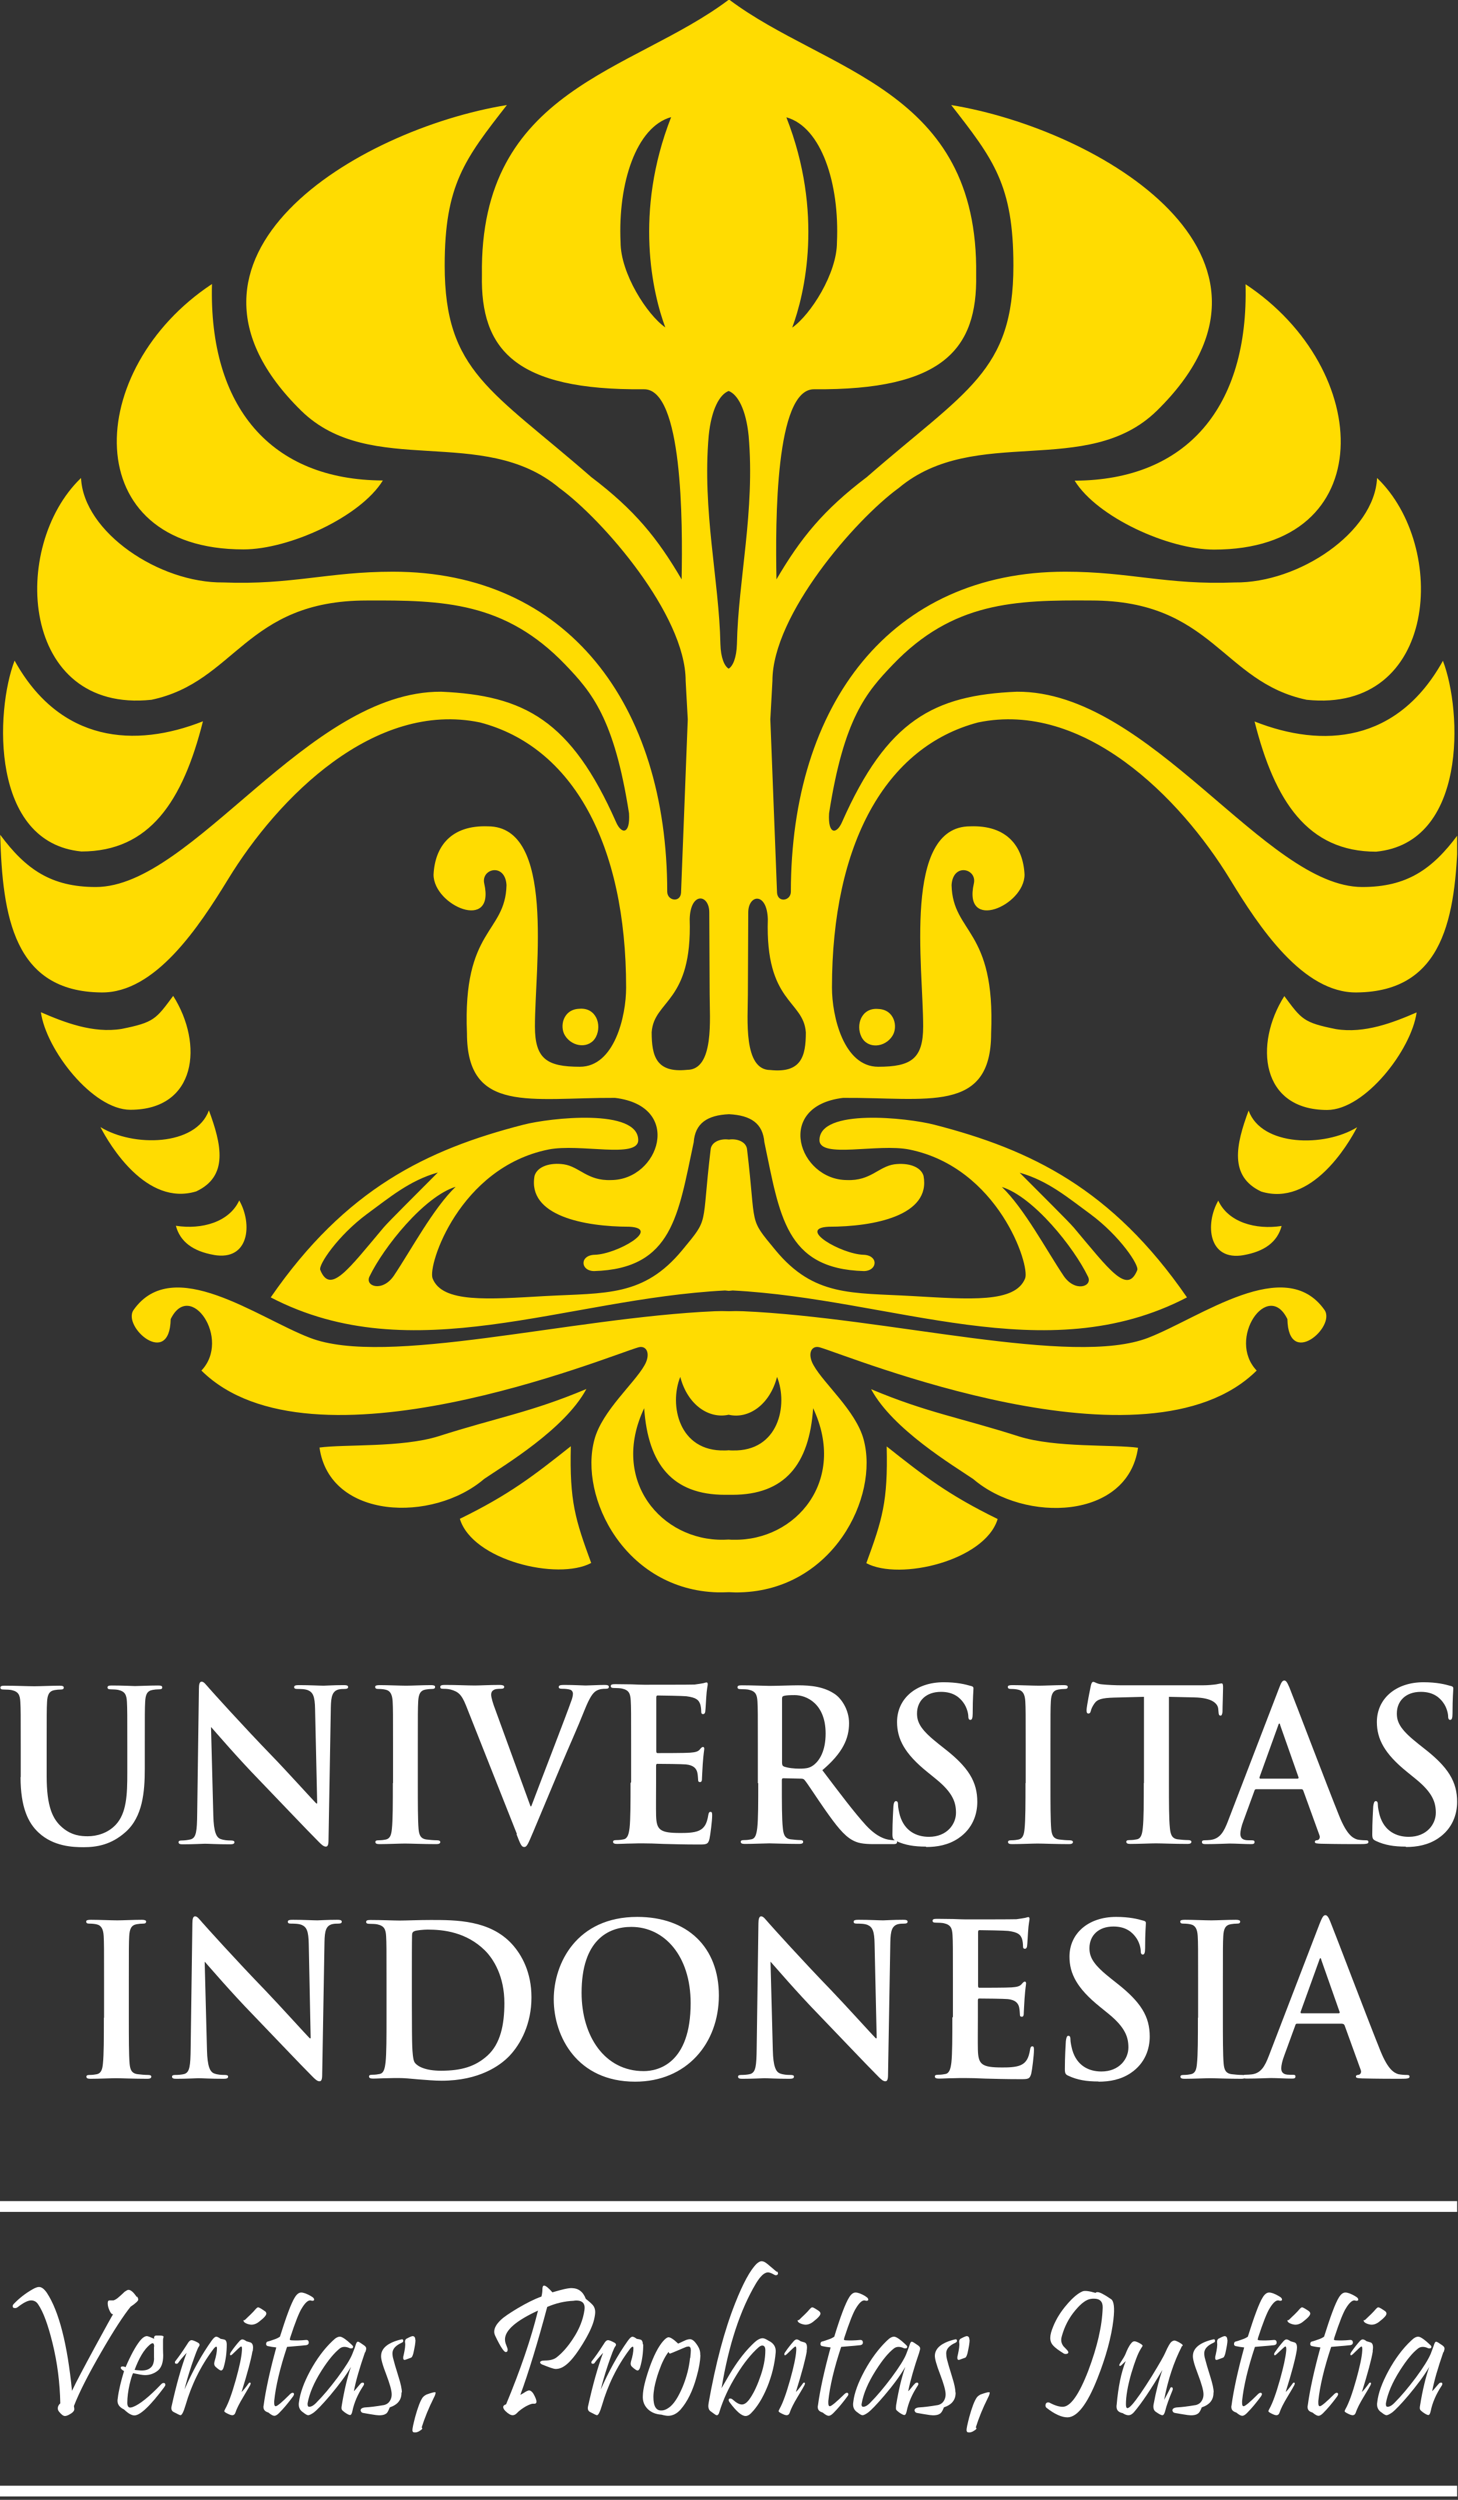 <svg width="287" height="492" viewBox="0 0 287 492" fill="none" xmlns="http://www.w3.org/2000/svg">
<rect x="0" y="0" width="287" height="492" fill="#333333" stroke="none"/>
<g clip-path="url(#clip0_1_2)">
<path fill-rule="evenodd" clip-rule="evenodd" d="M143.433 303.005C143.773 303.043 144.076 303.043 144.416 303.043C156.624 303.269 166.791 291.439 160.063 277.153C159.307 288.227 154.469 294.198 144.151 294.198C143.924 294.198 143.66 294.198 143.433 294.198C143.206 294.198 142.942 294.198 142.715 294.198C132.397 294.198 127.559 288.227 126.803 277.153C120.038 291.439 130.243 303.269 142.45 303.043C142.791 303.043 143.131 303.005 143.433 303.005ZM143.433 285.43C143.698 285.468 143.962 285.468 144.227 285.468C153.26 285.695 155.187 276.548 152.957 270.992C151.521 276.51 147.326 279.345 143.433 278.438C139.54 279.307 135.345 276.51 133.909 270.992C131.679 276.51 133.606 285.695 142.639 285.468C142.904 285.468 143.169 285.468 143.433 285.43ZM143.433 258.066C144.416 258.028 145.361 258.028 146.268 258.066C174.765 259.313 211.049 269.102 226.054 263.282C236.334 259.276 252.964 246.841 260.712 257.802C263.055 261.128 253.606 269.367 253.417 259.616C249.6 251.754 241.436 263.509 247.37 269.745C225.751 291.137 166.98 266.759 161.348 265.172C159.723 264.718 158.854 266.419 160.139 268.687C162.18 272.353 168.491 277.682 170.003 283.313C173.065 294.652 163.956 312.869 145.739 313.398C144.983 313.436 144.227 313.398 143.509 313.361C142.791 313.398 142.035 313.398 141.279 313.398C123.061 312.907 113.915 294.69 117.014 283.313C118.526 277.682 124.838 272.315 126.879 268.687C128.164 266.419 127.257 264.718 125.669 265.172C120.038 266.759 61.266 291.137 39.647 269.745C45.581 263.509 37.417 251.754 33.6 259.616C33.411 269.367 23.962 261.128 26.305 257.802C34.053 246.841 50.646 259.313 60.964 263.282C75.931 269.102 112.252 259.313 140.712 258.066C141.581 258.028 142.526 258.028 143.546 258.066H143.433ZM143.433 224.277C141.846 224.05 139.994 224.731 139.88 226.28C138.028 241.776 139.691 239.509 134.324 246.009C126.728 255.232 119.282 254.438 107.339 255.08C96.038 255.723 87.043 256.479 85.153 251.603C84.132 249.033 90.444 229.795 107.943 226.243C114.142 224.995 125.631 228.095 125.631 224.391C125.631 218.117 108.397 219.969 102.992 221.367C84.019 226.243 68.031 233.991 53.291 255.345C81.184 269.858 111.156 255.609 142.715 253.984C142.98 254.022 143.206 254.022 143.471 254.06C143.735 254.022 143.962 254.022 144.227 253.984C175.786 255.609 205.757 269.858 233.65 255.345C218.91 233.953 202.885 226.243 183.95 221.367C178.545 219.969 161.31 218.117 161.31 224.391C161.31 228.095 172.8 224.995 178.998 226.243C196.498 229.795 202.809 249.033 201.789 251.603C199.861 256.479 190.904 255.723 179.603 255.08C167.66 254.4 160.214 255.232 152.617 246.009C147.25 239.509 148.913 241.776 147.061 226.28C146.948 224.731 145.134 224.05 143.509 224.277H143.433ZM143.433 131.603C142.602 131.112 141.883 129.487 141.808 126.765C141.543 114.066 138.217 100.573 139.502 85.757C140.031 80.542 141.657 77.632 143.433 76.951C145.209 77.632 146.835 80.542 147.364 85.757C148.649 100.535 145.323 114.066 145.058 126.765C144.983 129.449 144.265 131.112 143.433 131.603ZM143.433 -0.038C124.46 14.249 94.337 17.348 94.866 54.123C94.564 68.712 101.329 76.876 126.765 76.611C134.362 76.535 134.4 102.614 134.173 114.028C129.411 105.902 124.951 100.384 116.372 93.883C96.794 76.8 87.534 73.172 87.534 52.271C87.534 36.397 91.465 31.332 99.779 20.674C70.488 25.436 28.384 50.532 59.339 80.882C73.058 94.224 95.055 83.452 110.098 96.038C118.677 102.274 134.967 121.058 134.967 133.984L135.383 141.581L134.06 175.71C133.909 177.713 131.376 177.298 131.339 175.521C131.339 138.671 111.685 112.517 77.329 112.517C64.63 112.517 57.335 115.162 43.956 114.633C31.332 114.784 16.441 104.731 15.95 94.073C1.89 107.565 4.006 140.447 29.82 137.726C46.45 134.211 48.265 118.186 72.189 118.186C87.231 118.11 99.402 118.45 111.269 130.809C116.447 136.214 120.907 141.354 123.817 160.063C124.082 164.334 122.306 164.183 121.285 161.839C112.403 141.732 103.181 136.857 86.853 136.139C60.586 135.987 37.947 174.576 18.86 174.576C10.129 174.576 5.102 171.137 0.038 164.296C0.491 180.283 2.683 195.175 19.956 195.326C30.539 195.477 39.118 182.476 44.863 173.102C54.765 156.85 73.739 137.877 94.488 142.186C112.706 146.948 123.25 166.11 123.25 194.381C123.25 200.013 120.945 209.953 114.142 209.953C107.641 209.953 105.298 208.403 105.298 202.016C105.298 190.299 109.342 162.633 96.038 162.633C88.781 162.369 85.606 166.602 85.342 172.157C85.379 178.28 97.512 183.458 95.32 173.896C94.639 170.948 99.439 169.739 99.704 174.198C99.477 183.798 91.049 182.665 91.918 203.376C91.918 219.288 104.542 216 121.058 216.076C134.589 217.701 129.789 232.214 120.302 232.252C115.616 232.441 114.066 229.606 110.967 229.153C108.359 228.775 105.789 229.531 105.222 231.42C103.786 239.282 115.011 241.436 123.893 241.436C130.243 241.776 121.436 246.841 117.09 246.954C114.066 247.03 114.217 250.129 116.939 250.167C132.435 249.713 133.493 239.093 136.554 224.806C136.819 221.102 139.2 219.477 143.509 219.288C147.817 219.515 150.161 221.102 150.463 224.806C153.487 239.093 154.545 249.751 170.079 250.167C172.8 250.091 172.951 247.03 169.928 246.954C165.581 246.803 156.775 241.739 163.124 241.436C172.044 241.436 183.269 239.244 181.795 231.42C181.228 229.531 178.658 228.813 176.05 229.153C172.913 229.606 171.402 232.441 166.715 232.252C157.191 232.214 152.391 217.701 165.959 216.076C182.476 215.962 195.099 219.25 195.099 203.376C195.969 182.702 187.54 183.798 187.313 174.198C187.578 169.739 192.378 170.948 191.698 173.896C189.506 183.458 201.638 178.28 201.676 172.157C201.411 166.602 198.236 162.369 190.98 162.633C177.676 162.633 181.72 190.299 181.72 202.016C181.72 208.365 179.376 209.953 172.876 209.953C166.072 209.953 163.767 200.013 163.767 194.381C163.767 166.11 174.312 146.986 192.529 142.186C213.279 137.877 232.252 156.85 242.154 173.102C247.861 182.476 256.479 195.477 267.061 195.326C284.296 195.175 286.526 180.283 286.98 164.296C281.915 171.137 276.888 174.576 268.157 174.576C249.071 174.576 226.431 135.987 200.164 136.139C183.836 136.819 174.614 141.732 165.732 161.839C164.712 164.183 162.935 164.372 163.2 160.063C166.11 141.354 170.532 136.252 175.748 130.809C187.578 118.45 199.786 118.072 214.828 118.186C238.715 118.186 240.567 134.211 257.197 137.726C283.049 140.447 285.128 107.565 271.068 94.073C270.576 104.731 255.685 114.784 243.061 114.633C229.682 115.162 222.387 112.517 209.688 112.517C175.332 112.517 155.679 138.633 155.679 175.521C155.641 177.335 153.109 177.713 152.957 175.71L151.635 141.581L152.05 133.984C152.05 121.058 168.34 102.274 176.92 96.038C191.962 83.452 213.959 94.224 227.679 80.882C258.671 50.57 216.529 25.474 187.238 20.674C195.553 31.332 199.483 36.397 199.483 52.271C199.483 73.172 190.224 76.8 170.646 93.883C162.066 100.384 157.606 105.902 152.844 114.028C152.617 102.576 152.617 76.535 160.252 76.611C185.65 76.838 192.416 68.674 192.151 54.123C192.68 17.348 162.557 14.211 143.584 -0.038H143.433ZM132.094 23.055C125.216 24.983 121.625 36.094 122.154 47.66C122.154 53.783 127.332 61.909 130.961 64.441C128.466 57.751 124.762 41.839 132.094 23.093V23.055ZM139.616 179.565C139.616 175.975 135.912 175.446 135.761 180.888C136.29 197.405 128.731 196.762 128.277 203.15C128.277 207.874 129.184 211.2 135.269 210.557C140.636 210.557 139.691 200.391 139.691 195.704L139.616 179.565ZM75.364 94.564C70.942 101.745 56.92 108.132 47.924 108.132C15.118 108.132 16.403 72.642 41.726 55.899C41.084 80.088 53.329 94.488 75.364 94.564ZM39.95 141.959C35.981 157.72 29.442 167.584 16.025 167.584C-1.89 165.846 -0.945 139.956 2.872 130.016C11.83 146.192 26.57 147.25 39.95 141.959ZM114.028 198.539C117.317 198.236 118.526 201.676 117.317 204.057C116.107 206.438 112.706 206.173 111.231 203.83C110.098 202.054 110.816 198.652 114.028 198.539ZM25.663 218.419C18.217 218.419 9.071 206.589 8.05 199.219C12.661 201.222 18.293 203.414 23.924 202.507C30.35 201.222 30.69 200.58 34.091 196.006C40.101 205.493 38.702 218.419 25.663 218.419ZM38.627 234.482C28.838 237.468 21.619 225.411 19.767 221.82C26.192 225.789 38.589 225.6 41.121 218.532C43.616 225.26 45.014 231.496 38.627 234.482ZM42.142 246.992C37.984 246.274 35.452 244.384 34.62 241.247C39.723 242.041 45.128 240.529 47.093 236.258C49.739 240.907 49.058 248.202 42.104 246.992H42.142ZM89.688 233.575C85.266 237.846 80.995 245.896 77.556 251.036C75.326 254.362 71.811 253.191 72.718 251.263C75.515 245.443 83.49 235.502 89.688 233.575ZM86.173 230.778C81.865 235.124 76.649 240.265 75.515 241.587C68.485 249.94 65.008 254.816 63.042 249.94C62.627 248.957 66.52 243.175 72.227 238.942C76.724 235.654 80.579 232.365 86.135 230.778H86.173ZM116.372 307.616C109.757 311.131 92.976 307.087 90.52 298.923C100.271 294.161 105.071 290.419 112.365 284.636C112.101 295.521 113.235 299.036 116.372 307.616ZM62.853 284.901C67.767 284.22 79.106 284.939 86.324 282.671C98.041 278.929 104.466 277.984 115.427 273.373C111.194 281.272 99.213 288.416 95.32 291.061C85.191 299.754 64.894 299.074 62.891 284.901H62.853ZM154.809 23.093C161.688 25.02 165.279 36.132 164.75 47.698C164.75 53.821 159.572 61.947 155.943 64.479C158.438 57.789 162.142 41.877 154.809 23.131V23.093ZM147.288 179.603C147.288 176.013 150.992 175.483 151.143 180.926C150.614 197.443 158.173 196.8 158.627 203.187C158.627 207.912 157.72 211.238 151.635 210.595C146.268 210.595 147.213 200.428 147.213 195.742L147.288 179.603ZM211.54 94.602C215.962 101.783 229.984 108.17 238.98 108.17C271.786 108.17 270.501 72.68 245.178 55.937C245.82 80.126 233.575 94.526 211.54 94.602ZM246.954 141.997C250.923 157.757 257.461 167.622 270.879 167.622C288.794 165.883 287.849 139.994 284.031 130.054C275.074 146.23 260.334 147.288 246.954 141.997ZM172.876 198.576C169.587 198.274 168.378 201.713 169.587 204.095C170.797 206.476 174.198 206.211 175.672 203.868C176.806 202.091 176.088 198.69 172.876 198.576ZM261.241 218.457C268.687 218.457 277.833 206.627 278.854 199.257C274.243 201.26 268.611 203.452 262.98 202.545C256.554 201.26 256.214 200.617 252.813 196.044C246.803 205.531 248.202 218.457 261.241 218.457ZM248.277 234.52C258.066 237.506 265.285 225.449 267.137 221.858C260.712 225.827 248.315 225.638 245.783 218.57C243.288 225.298 241.89 231.534 248.277 234.52ZM244.762 247.03C248.92 246.312 251.452 244.422 252.283 241.285C247.181 242.079 241.776 240.567 239.811 236.296C237.165 240.945 237.846 248.239 244.8 247.03H244.762ZM197.216 233.613C201.638 237.883 205.909 245.934 209.348 251.074C211.578 254.4 215.093 253.228 214.186 251.301C211.389 245.48 203.414 235.54 197.216 233.613ZM200.731 230.816C205.039 235.162 210.255 240.302 211.389 241.625C218.419 249.978 221.896 254.854 223.861 249.978C224.277 248.995 220.384 243.213 214.677 238.98C210.18 235.691 206.324 232.403 200.769 230.816H200.731ZM170.532 307.654C177.146 311.169 193.928 307.124 196.384 298.961C186.633 294.198 181.833 290.457 174.539 284.674C174.803 295.559 173.669 299.074 170.532 307.654ZM224.05 284.939C219.137 284.258 207.798 284.976 200.58 282.709C188.863 278.967 182.438 278.022 171.477 273.411C175.71 281.31 187.691 288.454 191.584 291.099C201.713 299.792 222.009 299.112 224.013 284.939H224.05Z" fill="#FFDC01"/>
<path d="M4.044 349.72C4.044 355.729 5.556 358.791 7.597 360.68C10.507 363.402 14.324 363.553 16.441 363.553C19.011 363.553 21.884 363.099 24.718 360.567C28.082 357.581 28.498 352.706 28.498 348.132V343.71C28.498 337.436 28.498 336.265 28.573 334.942C28.649 333.506 28.951 332.787 30.047 332.598C30.539 332.523 30.765 332.485 31.219 332.485C31.71 332.485 31.937 332.409 31.937 332.107C31.937 331.805 31.672 331.729 31.105 331.729C29.556 331.729 27.061 331.843 26.57 331.843C26.532 331.843 24.038 331.729 21.997 331.729C21.43 331.729 21.165 331.805 21.165 332.107C21.165 332.409 21.392 332.485 21.846 332.485C22.299 332.485 22.942 332.523 23.282 332.598C24.605 332.901 24.907 333.543 24.983 334.942C25.058 336.265 25.058 337.436 25.058 343.71V348.888C25.058 353.159 24.945 356.863 22.753 359.169C21.165 360.831 19.011 361.398 17.272 361.398C15.912 361.398 14.098 361.247 12.284 359.698C10.318 358.035 9.184 355.502 9.184 349.531V343.748C9.184 337.474 9.184 336.302 9.26 334.98C9.335 333.543 9.676 332.825 10.734 332.636C11.225 332.561 11.452 332.523 11.905 332.523C12.321 332.523 12.548 332.447 12.548 332.145C12.548 331.843 12.284 331.767 11.679 331.767C10.242 331.767 7.748 331.88 6.765 331.88C5.556 331.88 3.061 331.767 0.945 331.767C0.34 331.767 0.076 331.843 0.076 332.145C0.076 332.447 0.302 332.523 0.756 332.523C1.323 332.523 2.003 332.561 2.306 332.636C3.628 332.939 3.931 333.581 4.006 334.98C4.082 336.302 4.082 337.474 4.082 343.748V349.795L4.044 349.72ZM216.265 409.701C218.381 409.701 220.611 409.323 222.576 408C225.449 406.072 226.318 403.2 226.318 400.819C226.318 396.888 224.617 394.054 219.78 390.274L218.683 389.405C215.395 386.797 214.45 385.361 214.45 383.433C214.45 380.939 216.227 379.162 219.175 379.162C221.745 379.162 222.917 380.409 223.521 381.203C224.353 382.261 224.542 383.546 224.542 383.924C224.542 384.416 224.655 384.68 224.957 384.68C225.26 384.68 225.411 384.34 225.411 383.433C225.411 380.22 225.562 379.011 225.562 378.482C225.562 378.18 225.373 378.066 224.995 377.991C223.975 377.688 222.274 377.272 219.704 377.272C214.186 377.272 210.52 380.561 210.52 385.096C210.52 388.46 212.031 391.332 216.416 394.885L218.23 396.359C221.518 399.043 222.123 400.97 222.123 402.973C222.123 405.165 220.384 407.698 216.794 407.698C214.337 407.698 211.994 406.564 211.087 403.502C210.898 402.784 210.709 401.915 210.709 401.386C210.709 401.046 210.671 400.668 210.293 400.668C209.991 400.668 209.877 401.121 209.802 401.764C209.764 402.444 209.613 404.901 209.613 407.169C209.613 408.076 209.726 408.302 210.369 408.567C212.069 409.361 213.883 409.663 216.189 409.663L216.265 409.701ZM235.805 397.115C235.805 401.121 235.805 404.409 235.616 406.148C235.502 407.357 235.276 408.038 234.444 408.227C234.066 408.302 233.613 408.378 233.008 408.378C232.517 408.378 232.365 408.491 232.365 408.718C232.365 409.02 232.63 409.134 233.159 409.134C234.746 409.134 237.241 409.02 238.186 409.02C239.282 409.02 241.776 409.134 244.384 409.134C244.838 409.134 245.14 409.02 245.14 408.718C245.14 408.491 244.951 408.378 244.498 408.378C243.893 408.378 243.024 408.302 242.457 408.227C241.247 408.076 240.983 407.32 240.869 406.186C240.718 404.409 240.718 401.121 240.718 397.115V389.82C240.718 383.546 240.718 382.375 240.794 381.052C240.869 379.616 241.209 378.898 242.268 378.709C242.759 378.633 243.061 378.595 243.477 378.595C243.893 378.595 244.12 378.52 244.12 378.18C244.12 377.953 243.817 377.839 243.288 377.839C241.776 377.839 239.433 377.953 238.45 377.953C237.279 377.953 234.784 377.839 233.272 377.839C232.63 377.839 232.328 377.915 232.328 378.18C232.328 378.52 232.554 378.595 232.97 378.595C233.461 378.595 233.953 378.633 234.406 378.746C235.276 378.935 235.691 379.654 235.767 381.052C235.843 382.375 235.843 383.546 235.843 389.82V397.115H235.805ZM264.265 398.324C264.454 398.324 264.567 398.4 264.68 398.627L267.855 407.395C268.044 407.887 267.78 408.265 267.477 408.34C267.061 408.378 266.91 408.454 266.91 408.718C266.91 409.02 267.402 409.02 268.12 409.058C271.294 409.134 274.205 409.134 275.641 409.134C277.115 409.134 277.455 409.058 277.455 408.718C277.455 408.416 277.266 408.378 276.926 408.378C276.435 408.378 275.868 408.34 275.263 408.227C274.431 407.962 273.26 407.395 271.748 403.691C269.216 397.417 262.828 380.561 261.883 378.255C261.506 377.31 261.241 376.932 260.901 376.932C260.485 376.932 260.258 377.386 259.767 378.595L249.789 404.561C248.995 406.639 248.239 408.038 246.387 408.265C246.085 408.302 245.518 408.34 245.14 408.34C244.838 408.34 244.649 408.416 244.649 408.68C244.649 409.02 244.876 409.096 245.405 409.096C247.483 409.096 249.676 408.983 250.091 408.983C251.339 408.983 253.039 409.096 254.324 409.096C254.778 409.096 255.005 409.02 255.005 408.68C255.005 408.416 254.891 408.34 254.4 408.34H253.795C252.548 408.34 252.208 407.811 252.208 407.055C252.208 406.564 252.397 405.581 252.813 404.523L254.967 398.627C255.043 398.362 255.118 398.287 255.345 398.287H264.227L264.265 398.324ZM256.176 396.246C256.025 396.246 255.987 396.132 256.025 395.943L259.691 385.776C259.729 385.625 259.805 385.398 259.918 385.398C260.031 385.398 260.069 385.587 260.107 385.776L263.698 395.981C263.735 396.094 263.698 396.246 263.509 396.246H256.176ZM41.461 339.931H41.575C42.293 340.724 46.715 345.902 51.061 350.362C55.181 354.633 60.283 360.038 62.778 362.532C63.231 362.986 63.685 363.439 64.139 363.439C64.516 363.439 64.668 363.061 64.668 362.154L65.121 336.038C65.159 333.732 65.499 332.863 66.595 332.523C67.087 332.409 67.389 332.409 67.805 332.409C68.296 332.409 68.523 332.296 68.523 332.031C68.523 331.691 68.145 331.654 67.616 331.654C65.65 331.654 64.139 331.767 63.723 331.767C62.891 331.767 60.964 331.654 58.923 331.654C58.318 331.654 57.902 331.691 57.902 332.031C57.902 332.296 58.053 332.409 58.545 332.409C59.112 332.409 60.057 332.409 60.661 332.674C61.606 333.09 61.984 333.883 62.022 336.378L62.438 354.935H62.249C61.569 354.255 56.202 348.321 53.48 345.524C47.66 339.515 41.613 332.787 41.159 332.258C40.479 331.502 40.139 330.973 39.685 330.973C39.269 330.973 39.156 331.54 39.156 332.372L38.816 356.863C38.778 360.454 38.627 361.663 37.569 362.003C37.002 362.154 36.283 362.23 35.792 362.23C35.376 362.23 35.15 362.306 35.15 362.57C35.15 362.948 35.528 362.986 36.019 362.986C38.098 362.986 39.95 362.872 40.328 362.872C41.084 362.872 42.671 362.986 45.241 362.986C45.808 362.986 46.148 362.91 46.148 362.57C46.148 362.343 45.921 362.23 45.468 362.23C44.825 362.23 44.069 362.192 43.389 361.928C42.595 361.625 42.066 360.567 41.991 357.317L41.537 339.931H41.461ZM77.329 350.929C77.329 354.935 77.329 358.224 77.14 359.962C77.027 361.172 76.762 361.852 75.969 362.041C75.591 362.117 75.137 362.192 74.532 362.192C74.041 362.192 73.89 362.306 73.89 362.532C73.89 362.835 74.154 362.948 74.683 362.948C76.271 362.948 78.765 362.835 79.71 362.835C80.769 362.835 83.301 362.948 85.909 362.948C86.362 362.948 86.665 362.835 86.665 362.532C86.665 362.343 86.476 362.192 86.022 362.192C85.417 362.192 84.548 362.117 83.981 362.041C82.772 361.89 82.507 361.134 82.394 360C82.243 358.224 82.243 354.973 82.243 350.929V343.635C82.243 337.361 82.243 336.189 82.318 334.866C82.394 333.43 82.734 332.712 83.792 332.523C84.284 332.447 84.586 332.409 85.002 332.409C85.417 332.409 85.644 332.334 85.644 331.994C85.644 331.729 85.342 331.654 84.813 331.654C83.301 331.654 80.957 331.767 79.975 331.767C78.803 331.767 76.309 331.654 74.797 331.654C74.154 331.654 73.852 331.729 73.852 331.994C73.852 332.334 74.079 332.409 74.495 332.409C74.986 332.409 75.477 332.447 75.931 332.561C76.8 332.75 77.216 333.468 77.291 334.866C77.367 336.189 77.367 337.361 77.367 343.635V350.929H77.329ZM101.669 360.983C102.425 362.948 102.652 363.515 103.181 363.515C103.748 363.515 103.975 362.835 104.995 360.454C105.865 358.375 107.754 353.877 110.287 347.83C112.441 342.728 113.499 340.498 115.049 336.605C116.107 333.959 116.712 333.241 117.241 332.863C117.959 332.372 118.791 332.372 119.206 332.372C119.622 332.372 119.849 332.296 119.849 331.994C119.849 331.691 119.546 331.616 119.017 331.616C117.808 331.616 115.956 331.729 115.276 331.729C114.746 331.729 113.083 331.616 111.08 331.616C110.324 331.616 109.984 331.691 109.984 332.031C109.984 332.334 110.287 332.372 110.665 332.372C111.194 332.372 111.761 332.409 112.252 332.561C112.592 332.674 112.781 333.014 112.781 333.354C112.781 333.732 112.63 334.337 112.403 334.904C111.458 337.625 106.28 350.967 104.58 355.502H104.428L97.587 336.718C97.02 335.244 96.68 334.072 96.68 333.543C96.68 333.165 96.794 332.863 97.096 332.674C97.398 332.409 98.003 332.372 98.646 332.372C98.986 332.372 99.25 332.296 99.25 331.994C99.25 331.691 98.797 331.616 98.343 331.616C96.34 331.616 94.45 331.729 93.468 331.729C92.069 331.729 89.802 331.616 87.685 331.616C87.08 331.616 86.665 331.654 86.665 331.994C86.665 332.258 86.778 332.372 87.156 332.372C87.458 332.372 88.101 332.372 88.706 332.523C90.142 332.939 90.822 333.392 91.729 335.66L101.745 360.945L101.669 360.983ZM124.12 350.929C124.12 354.746 124.12 357.997 123.931 359.735C123.78 360.945 123.553 361.852 122.759 362.003C122.419 362.079 121.928 362.154 121.323 362.154C120.831 362.154 120.68 362.268 120.68 362.494C120.68 362.797 120.945 362.91 121.474 362.91C122.268 362.91 123.288 362.835 124.233 362.835C125.178 362.797 126.047 362.797 126.501 362.797C127.71 362.797 128.92 362.835 130.62 362.91C132.321 362.948 134.513 363.024 137.499 363.024C139.011 363.024 139.389 363.024 139.654 361.928C139.843 361.096 140.183 358.299 140.183 357.354C140.183 356.939 140.183 356.598 139.88 356.598C139.616 356.598 139.502 356.75 139.427 357.203C139.162 358.904 138.671 359.773 137.65 360.265C136.63 360.756 134.929 360.756 133.909 360.756C129.865 360.756 129.222 360.151 129.146 357.279C129.109 356.069 129.146 352.29 129.146 350.854V347.565C129.146 347.339 129.184 347.15 129.373 347.15C130.318 347.15 134.249 347.187 135.043 347.263C136.517 347.414 137.083 348.057 137.272 348.888C137.386 349.417 137.386 349.984 137.424 350.362C137.424 350.551 137.499 350.74 137.802 350.74C138.18 350.74 138.18 350.287 138.18 349.946C138.18 349.644 138.293 348.019 138.331 347.187C138.482 345.071 138.633 344.428 138.633 344.164C138.633 343.937 138.52 343.824 138.369 343.824C138.18 343.824 137.991 344.013 137.726 344.353C137.348 344.769 136.781 344.882 135.798 344.957C134.891 345.033 130.318 345.033 129.449 345.033C129.222 345.033 129.184 344.882 129.184 344.58V334.11C129.184 333.808 129.26 333.694 129.449 333.694C130.243 333.694 134.438 333.77 135.118 333.846C137.121 334.11 137.499 334.602 137.802 335.32C137.991 335.811 138.028 336.529 138.028 336.794C138.028 337.172 138.104 337.361 138.406 337.361C138.671 337.361 138.784 337.096 138.822 336.907C138.898 336.416 138.973 334.602 139.011 334.186C139.124 332.296 139.313 331.805 139.313 331.502C139.313 331.313 139.276 331.124 139.087 331.124C138.898 331.124 138.633 331.238 138.444 331.276C138.142 331.351 137.499 331.427 136.743 331.54C135.987 331.578 128.05 331.578 126.803 331.578C126.236 331.578 125.329 331.54 124.309 331.502C123.326 331.502 122.154 331.465 121.096 331.465C120.491 331.465 120.227 331.54 120.227 331.843C120.227 332.145 120.454 332.22 120.907 332.22C121.474 332.22 122.154 332.258 122.457 332.334C123.78 332.636 124.082 333.279 124.157 334.677C124.233 336 124.233 337.172 124.233 343.446V350.74L124.12 350.929ZM149.254 350.929C149.254 354.746 149.254 357.997 149.065 359.735C148.913 360.945 148.724 361.852 147.893 362.003C147.515 362.079 147.061 362.154 146.457 362.154C145.965 362.154 145.814 362.268 145.814 362.494C145.814 362.797 146.079 362.91 146.608 362.91C148.195 362.91 150.69 362.797 151.446 362.797C152.05 362.797 154.998 362.91 157.304 362.91C157.833 362.91 158.098 362.797 158.098 362.494C158.098 362.306 157.946 362.154 157.606 362.154C157.115 362.154 156.246 362.079 155.641 362.003C154.431 361.852 154.205 360.945 154.091 359.735C153.902 357.997 153.902 354.746 153.902 350.891V350.324C153.902 350.06 154.016 349.984 154.205 349.984L157.682 350.06C157.946 350.06 158.211 350.098 158.4 350.362C158.929 350.967 160.743 353.802 162.331 356.069C164.561 359.244 166.072 361.209 167.773 362.154C168.794 362.721 169.814 362.948 172.044 362.948H175.824C176.315 362.948 176.58 362.872 176.58 362.532C176.58 362.343 176.428 362.192 176.088 362.192C175.786 362.192 175.408 362.154 174.954 362.079C174.35 361.965 172.724 361.663 170.494 359.282C168.151 356.712 165.392 353.046 161.877 348.397C165.883 344.995 167.131 342.198 167.131 339.137C167.131 336.378 165.543 334.261 164.409 333.468C162.255 331.956 159.609 331.691 157.077 331.691C155.83 331.691 152.806 331.805 151.483 331.805C150.652 331.805 148.157 331.691 146.041 331.691C145.436 331.691 145.172 331.767 145.172 332.069C145.172 332.372 145.398 332.447 145.852 332.447C146.419 332.447 147.099 332.485 147.402 332.561C148.724 332.863 149.027 333.506 149.102 334.904C149.178 336.227 149.178 337.398 149.178 343.672V350.967L149.254 350.929ZM153.94 334.337C153.94 333.997 154.016 333.846 154.318 333.77C154.734 333.657 155.414 333.619 156.435 333.619C158.778 333.619 162.52 335.32 162.52 341.178C162.52 344.58 161.348 346.469 160.176 347.376C159.458 347.906 158.929 348.094 157.342 348.094C156.359 348.094 155.15 347.981 154.318 347.679C154.054 347.565 153.94 347.376 153.94 346.923V334.337ZM182.324 363.515C184.441 363.515 186.671 363.137 188.636 361.814C191.509 359.887 192.378 357.014 192.378 354.633C192.378 350.702 190.677 347.83 185.839 344.088L184.743 343.219C181.455 340.611 180.51 339.175 180.51 337.247C180.51 334.753 182.287 332.976 185.235 332.976C187.805 332.976 188.976 334.224 189.581 335.017C190.413 336.113 190.602 337.398 190.602 337.739C190.602 338.23 190.715 338.494 191.017 338.494C191.32 338.494 191.471 338.154 191.471 337.247C191.471 334.035 191.622 332.825 191.622 332.296C191.622 331.994 191.433 331.88 191.055 331.805C190.035 331.502 188.334 331.087 185.764 331.087C180.246 331.087 176.58 334.375 176.58 338.91C176.58 342.274 178.091 345.146 182.476 348.699L184.29 350.173C187.578 352.857 188.183 354.746 188.183 356.787C188.183 358.98 186.444 361.512 182.854 361.512C180.397 361.512 178.054 360.378 177.146 357.317C176.957 356.598 176.769 355.729 176.769 355.2C176.769 354.86 176.731 354.482 176.353 354.482C176.05 354.482 175.899 354.935 175.861 355.54C175.824 356.22 175.672 358.677 175.672 360.945C175.672 361.852 175.786 362.041 176.428 362.343C178.129 363.137 179.943 363.439 182.249 363.439L182.324 363.515ZM201.865 350.929C201.865 354.935 201.865 358.224 201.676 359.962C201.562 361.172 201.298 361.852 200.504 362.041C200.126 362.117 199.672 362.192 199.068 362.192C198.576 362.192 198.425 362.306 198.425 362.532C198.425 362.835 198.69 362.948 199.219 362.948C200.806 362.948 203.301 362.835 204.246 362.835C205.304 362.835 207.836 362.948 210.444 362.948C210.898 362.948 211.2 362.835 211.2 362.532C211.2 362.343 211.011 362.192 210.557 362.192C209.953 362.192 209.083 362.117 208.517 362.041C207.307 361.89 207.043 361.134 206.929 360C206.778 358.224 206.778 354.973 206.778 350.929V343.635C206.778 337.361 206.778 336.189 206.854 334.866C206.929 333.43 207.269 332.712 208.328 332.523C208.819 332.447 209.121 332.409 209.537 332.409C209.953 332.409 210.18 332.334 210.18 331.994C210.18 331.729 209.877 331.654 209.348 331.654C207.836 331.654 205.493 331.767 204.51 331.767C203.339 331.767 200.844 331.654 199.332 331.654C198.69 331.654 198.387 331.729 198.387 331.994C198.387 332.334 198.614 332.409 199.03 332.409C199.521 332.409 200.013 332.447 200.466 332.561C201.335 332.75 201.751 333.468 201.827 334.866C201.902 336.189 201.902 337.361 201.902 343.635V350.929H201.865ZM225.146 350.929C225.146 354.746 225.146 357.997 224.957 359.735C224.844 360.945 224.617 361.852 223.786 362.003C223.408 362.079 222.954 362.154 222.35 362.154C221.858 362.154 221.707 362.268 221.707 362.494C221.707 362.797 221.972 362.91 222.501 362.91C224.088 362.91 226.583 362.797 227.528 362.797C228.624 362.797 231.156 362.91 233.764 362.91C234.217 362.91 234.52 362.797 234.52 362.494C234.52 362.306 234.331 362.154 233.877 362.154C233.272 362.154 232.403 362.079 231.836 362.003C230.627 361.852 230.4 360.945 230.287 359.773C230.098 357.997 230.098 354.709 230.098 350.929V333.959L235.124 334.072C238.677 334.148 239.735 335.32 239.811 336.378L239.849 336.831C239.887 337.436 239.962 337.663 240.265 337.663C240.491 337.663 240.567 337.398 240.643 336.983C240.643 335.924 240.756 333.052 240.756 332.183C240.756 331.578 240.718 331.313 240.454 331.313C240.302 331.313 239.962 331.389 239.395 331.502C238.791 331.578 237.921 331.691 236.636 331.691H220.876C219.553 331.691 218.041 331.616 216.907 331.502C215.924 331.427 215.509 331.011 215.206 331.011C214.98 331.011 214.828 331.276 214.715 331.805C214.639 332.145 213.883 335.887 213.883 336.567C213.883 337.02 213.959 337.247 214.261 337.247C214.488 337.247 214.639 337.096 214.715 336.756C214.791 336.416 214.98 335.924 215.395 335.32C216 334.413 216.945 334.186 219.25 334.11L225.184 333.959V350.929H225.146ZM256.176 352.139C256.365 352.139 256.479 352.214 256.554 352.441L259.729 361.209C259.918 361.701 259.654 362.079 259.389 362.154C258.973 362.192 258.822 362.268 258.822 362.532C258.822 362.835 259.313 362.835 260.031 362.872C263.206 362.948 266.117 362.948 267.553 362.948C269.027 362.948 269.367 362.872 269.367 362.532C269.367 362.23 269.178 362.192 268.838 362.192C268.346 362.192 267.78 362.154 267.175 362.041C266.343 361.776 265.172 361.209 263.66 357.506C261.128 351.231 254.74 334.375 253.795 332.069C253.38 331.124 253.153 330.746 252.813 330.746C252.397 330.746 252.17 331.2 251.717 332.409L241.739 358.375C240.945 360.454 240.189 361.852 238.337 362.117C238.035 362.154 237.468 362.192 237.09 362.192C236.787 362.192 236.598 362.268 236.598 362.532C236.598 362.872 236.825 362.948 237.354 362.948C239.433 362.948 241.625 362.835 242.041 362.835C243.288 362.835 244.989 362.948 246.274 362.948C246.728 362.948 246.954 362.872 246.954 362.532C246.954 362.306 246.841 362.192 246.35 362.192H245.745C244.498 362.192 244.157 361.663 244.157 360.907C244.157 360.416 244.346 359.433 244.762 358.375L246.917 352.479C246.992 352.214 247.068 352.139 247.294 352.139H256.176ZM248.088 350.06C247.937 350.06 247.899 349.946 247.937 349.757L251.603 339.591C251.641 339.439 251.717 339.213 251.83 339.213C251.943 339.213 251.981 339.402 252.019 339.591L255.609 349.795C255.647 349.909 255.609 350.06 255.42 350.06H248.088ZM276.775 363.515C278.891 363.515 281.121 363.137 283.087 361.814C285.959 359.887 286.828 357.014 286.828 354.633C286.828 350.702 285.128 347.83 280.29 344.088L279.194 343.219C275.906 340.611 274.961 339.175 274.961 337.247C274.961 334.753 276.737 332.976 279.685 332.976C282.255 332.976 283.427 334.224 284.031 335.017C284.863 336.113 285.052 337.398 285.052 337.739C285.052 338.23 285.165 338.494 285.468 338.494C285.77 338.494 285.921 338.154 285.921 337.247C285.921 334.035 286.072 332.825 286.072 332.296C286.072 331.994 285.883 331.88 285.506 331.805C284.485 331.502 282.784 331.087 280.214 331.087C274.696 331.087 271.03 334.375 271.03 338.91C271.03 342.274 272.542 345.146 276.926 348.699L278.74 350.173C282.028 352.857 282.633 354.746 282.633 356.787C282.633 358.98 280.894 361.512 277.304 361.512C274.847 361.512 272.504 360.378 271.597 357.317C271.408 356.598 271.219 355.729 271.219 355.2C271.219 354.86 271.181 354.482 270.803 354.482C270.501 354.482 270.387 354.935 270.312 355.54C270.274 356.22 270.123 358.677 270.123 360.945C270.123 361.852 270.236 362.041 270.879 362.343C272.58 363.137 274.394 363.439 276.699 363.439L276.775 363.515ZM20.447 397.115C20.447 401.121 20.447 404.409 20.258 406.148C20.145 407.357 19.88 408.038 19.087 408.227C18.709 408.302 18.255 408.378 17.65 408.378C17.159 408.378 17.008 408.491 17.008 408.718C17.008 409.02 17.272 409.134 17.802 409.134C19.389 409.134 21.884 409.02 22.828 409.02C23.887 409.02 26.419 409.134 29.027 409.134C29.48 409.134 29.783 409.02 29.783 408.718C29.783 408.491 29.594 408.378 29.14 408.378C28.535 408.378 27.666 408.302 27.099 408.227C25.89 408.076 25.625 407.32 25.512 406.186C25.361 404.409 25.361 401.121 25.361 397.115V389.82C25.361 383.546 25.361 382.375 25.436 381.052C25.512 379.616 25.852 378.898 26.91 378.709C27.402 378.633 27.704 378.595 28.12 378.595C28.535 378.595 28.762 378.52 28.762 378.18C28.762 377.953 28.46 377.839 27.931 377.839C26.419 377.839 24.076 377.953 23.093 377.953C21.921 377.953 19.427 377.839 17.915 377.839C17.272 377.839 16.97 377.915 16.97 378.18C16.97 378.52 17.197 378.595 17.613 378.595C18.104 378.595 18.595 378.633 19.049 378.746C19.918 378.935 20.334 379.654 20.41 381.052C20.485 382.375 20.485 383.546 20.485 389.82V397.115H20.447ZM40.214 386.117H40.328C41.046 386.91 45.468 392.088 49.814 396.548C53.934 400.819 59.036 406.224 61.531 408.718C61.984 409.172 62.438 409.625 62.891 409.625C63.269 409.625 63.42 409.247 63.42 408.34L63.874 382.224C63.912 379.918 64.214 379.049 65.348 378.709C65.839 378.595 66.142 378.595 66.558 378.595C67.049 378.595 67.276 378.482 67.276 378.217C67.276 377.877 66.86 377.839 66.368 377.839C64.441 377.839 62.891 377.953 62.476 377.953C61.644 377.953 59.717 377.839 57.676 377.839C57.071 377.839 56.655 377.877 56.655 378.217C56.655 378.482 56.806 378.595 57.298 378.595C57.865 378.595 58.809 378.595 59.414 378.86C60.359 379.276 60.737 380.069 60.775 382.602L61.153 401.159H60.964C60.283 400.479 54.916 394.545 52.195 391.71C46.375 385.701 40.328 378.973 39.874 378.444C39.194 377.688 38.853 377.159 38.4 377.159C37.984 377.159 37.871 377.726 37.871 378.557L37.531 403.049C37.493 406.639 37.342 407.849 36.283 408.189C35.717 408.34 34.998 408.378 34.507 408.378C34.091 408.378 33.865 408.454 33.865 408.718C33.865 409.096 34.242 409.134 34.734 409.134C36.813 409.134 38.665 409.02 39.042 409.02C39.798 409.02 41.386 409.134 43.994 409.134C44.561 409.134 44.901 409.058 44.901 408.718C44.901 408.454 44.674 408.378 44.221 408.378C43.578 408.378 42.822 408.34 42.142 408.076C41.348 407.773 40.819 406.715 40.743 403.502L40.29 386.117H40.214ZM76.082 397.115C76.082 400.932 76.082 404.183 75.893 405.921C75.742 407.131 75.553 408.038 74.721 408.189C74.343 408.265 73.89 408.34 73.285 408.34C72.794 408.34 72.642 408.454 72.642 408.68C72.642 408.983 72.907 409.096 73.436 409.096C74.23 409.096 75.25 409.02 76.195 409.02C77.14 408.983 78.01 408.983 78.463 408.983C79.446 408.983 80.844 409.096 82.356 409.247C83.868 409.361 85.493 409.512 86.929 409.512C94.299 409.512 98.419 406.564 100.271 404.636C102.501 402.293 104.617 398.324 104.617 393.109C104.617 388.195 102.728 384.756 100.762 382.602C96.416 377.877 89.764 377.877 84.813 377.877C82.431 377.877 79.937 377.991 78.69 377.991C77.594 377.991 75.061 377.877 72.945 377.877C72.34 377.877 72.076 377.953 72.076 378.255C72.076 378.557 72.302 378.633 72.756 378.633C73.323 378.633 74.003 378.671 74.305 378.746C75.628 379.049 75.931 379.691 76.006 381.09C76.082 382.413 76.082 383.584 76.082 389.858V397.153V397.115ZM81.071 389.178C81.071 385.928 81.071 382.299 81.109 380.901C81.109 380.447 81.222 380.22 81.6 380.069C81.902 379.918 83.376 379.767 84.17 379.767C87.269 379.767 91.805 380.258 95.471 383.887C97.172 385.587 99.288 388.989 99.288 394.243C99.288 398.513 98.495 402.255 95.962 404.561C93.581 406.715 90.86 407.546 86.816 407.546C83.679 407.546 82.129 406.677 81.6 405.883C81.298 405.43 81.184 403.767 81.147 402.746C81.109 401.953 81.071 398.778 81.071 394.394V389.178ZM125.027 409.701C135.118 409.701 141.506 402.217 141.506 392.731C141.506 383.244 135.345 377.272 125.443 377.272C113.499 377.272 109.002 386.419 109.002 393.487C109.002 400.819 113.613 409.701 125.027 409.701ZM126.69 407.622C119.055 407.622 114.482 400.781 114.482 392.202C114.482 381.883 119.698 379.238 124.271 379.238C130.809 379.238 135.95 384.983 135.95 394.243C135.95 406.186 129.487 407.622 126.728 407.622H126.69ZM151.597 386.117H151.71C152.428 386.91 156.85 392.088 161.197 396.548C165.317 400.819 170.419 406.224 172.913 408.718C173.367 409.172 173.82 409.625 174.274 409.625C174.652 409.625 174.803 409.247 174.803 408.34L175.257 382.224C175.294 379.918 175.635 379.049 176.731 378.709C177.222 378.595 177.524 378.595 177.94 378.595C178.431 378.595 178.658 378.482 178.658 378.217C178.658 377.877 178.28 377.839 177.751 377.839C175.786 377.839 174.274 377.953 173.858 377.953C173.027 377.953 171.099 377.839 169.058 377.839C168.454 377.839 168.038 377.877 168.038 378.217C168.038 378.482 168.189 378.595 168.68 378.595C169.247 378.595 170.192 378.595 170.797 378.86C171.742 379.276 172.12 380.069 172.157 382.602L172.573 401.159H172.384C171.704 400.479 166.337 394.545 163.616 391.71C157.795 385.701 151.748 378.973 151.294 378.444C150.614 377.688 150.274 377.159 149.82 377.159C149.443 377.159 149.291 377.726 149.291 378.557L148.951 403.049C148.913 406.639 148.762 407.849 147.704 408.189C147.137 408.34 146.419 408.378 145.928 408.378C145.512 408.378 145.285 408.454 145.285 408.718C145.285 409.096 145.663 409.134 146.154 409.134C148.233 409.134 150.085 409.02 150.463 409.02C151.219 409.02 152.806 409.134 155.376 409.134C155.943 409.134 156.283 409.058 156.283 408.718C156.283 408.454 156.057 408.378 155.603 408.378C154.961 408.378 154.205 408.34 153.524 408.076C152.731 407.773 152.202 406.715 152.126 403.502L151.672 386.117H151.597ZM187.465 397.115C187.465 400.932 187.465 404.183 187.276 405.921C187.124 407.131 186.898 408.038 186.104 408.189C185.726 408.265 185.272 408.34 184.668 408.34C184.176 408.34 184.025 408.454 184.025 408.68C184.025 408.983 184.29 409.096 184.819 409.096C185.613 409.096 186.633 409.02 187.578 409.02C188.523 408.983 189.392 408.983 189.846 408.983C191.055 408.983 192.265 409.02 193.965 409.096C195.666 409.134 197.858 409.209 200.844 409.209C202.356 409.209 202.696 409.209 202.998 408.113C203.187 407.282 203.528 404.485 203.528 403.502C203.528 403.087 203.528 402.746 203.225 402.746C202.961 402.746 202.847 402.898 202.772 403.351C202.507 405.052 202.016 405.921 200.995 406.413C199.975 406.904 198.274 406.904 197.254 406.904C193.209 406.904 192.567 406.299 192.491 403.427C192.454 402.217 192.491 398.438 192.491 397.002V393.751C192.491 393.487 192.529 393.335 192.718 393.335C193.663 393.335 197.594 393.373 198.387 393.449C199.861 393.6 200.428 394.243 200.617 395.074C200.731 395.603 200.731 396.132 200.769 396.548C200.769 396.775 200.844 396.926 201.146 396.926C201.524 396.926 201.524 396.472 201.524 396.132C201.524 395.83 201.638 394.205 201.676 393.373C201.827 391.257 201.978 390.614 201.978 390.35C201.978 390.085 201.865 390.009 201.713 390.009C201.524 390.009 201.335 390.236 201.071 390.539C200.693 390.954 200.126 391.068 199.143 391.143C198.236 391.219 193.663 391.219 192.794 391.219C192.567 391.219 192.529 391.068 192.529 390.765V380.296C192.529 379.994 192.605 379.88 192.794 379.88C193.587 379.88 197.783 379.956 198.463 380.031C200.466 380.296 200.844 380.787 201.146 381.506C201.335 381.997 201.373 382.715 201.373 382.98C201.373 383.357 201.449 383.546 201.751 383.546C202.016 383.546 202.129 383.282 202.167 383.093C202.243 382.602 202.318 380.787 202.356 380.372C202.469 378.482 202.658 377.991 202.658 377.688C202.658 377.499 202.62 377.31 202.431 377.31C202.243 377.31 202.016 377.424 201.789 377.461C201.487 377.537 200.844 377.613 200.088 377.726C199.332 377.764 191.395 377.764 190.148 377.764C189.581 377.764 188.674 377.726 187.654 377.688C186.671 377.688 185.499 377.65 184.441 377.65C183.836 377.65 183.572 377.726 183.572 378.028C183.572 378.331 183.798 378.406 184.252 378.406C184.819 378.406 185.499 378.444 185.802 378.52C187.124 378.822 187.427 379.465 187.502 380.863C187.578 382.186 187.578 383.357 187.578 389.631V396.926L187.465 397.115Z" fill="white"/>
<path d="M0 489.222H286.828V491.339H0V489.222Z" fill="white"/>
<path d="M188.107 470.854C188.145 472.29 187.389 473.272 185.802 473.802C185.613 474.293 185.424 474.671 185.235 474.86C184.97 475.162 184.554 475.313 184.063 475.351C183.723 475.389 183.383 475.351 183.005 475.313C182.324 475.2 181.493 475.087 180.51 474.898C180.246 474.86 180.057 474.671 180.019 474.368C180.057 474.028 180.397 473.839 181.002 473.802C181.833 473.764 183.043 473.613 184.63 473.348C185.235 473.197 185.65 472.857 185.915 472.29C186.066 471.987 186.142 471.647 186.142 471.231C186.142 470.476 185.764 469.153 185.046 467.263C184.328 465.411 183.987 464.164 184.025 463.559C184.101 462.085 185.461 461.027 187.994 460.422C188.258 460.346 188.372 460.46 188.372 460.724C188.372 460.876 188.258 460.989 188.107 461.065C186.86 461.631 186.255 462.312 186.255 463.143C186.255 463.483 186.293 463.861 186.406 464.353C186.52 464.844 186.86 466.016 187.427 467.83C187.843 469.153 188.069 470.173 188.069 470.854H188.107Z" fill="white"/>
<path d="M190.866 460.535C190.866 461.065 190.715 461.934 190.45 463.143C190.337 463.559 190.224 463.824 190.11 463.937C190.072 464.013 189.846 464.088 189.506 464.202C189.09 464.353 188.825 464.466 188.712 464.466C188.561 464.466 188.447 464.353 188.447 464.088C188.447 463.975 188.447 463.786 188.523 463.559C188.787 462.387 188.901 461.556 188.825 461.102C188.75 460.649 188.901 460.346 189.203 460.233C189.77 459.931 190.148 459.78 190.299 459.78C190.639 459.78 190.828 460.044 190.828 460.535H190.866Z" fill="white"/>
<path d="M180.964 462.954C179.906 466.016 179.187 468.586 178.772 470.627C178.961 470.476 179.187 470.211 179.452 469.871C179.717 469.531 179.906 469.304 179.981 469.266C180.132 469.039 180.321 468.926 180.51 468.926C180.661 468.926 180.775 469.002 180.775 469.191C180.775 469.304 180.737 469.417 180.624 469.569C179.528 471.232 178.809 472.895 178.469 474.595C178.356 475.087 178.205 475.313 178.016 475.313C177.827 475.313 177.449 475.124 176.92 474.746C176.617 474.52 176.428 474.331 176.391 474.217C176.353 474.066 176.353 473.802 176.391 473.424C176.882 470.4 177.487 467.868 178.205 465.827C177.222 467.528 175.861 469.38 174.123 471.42C172.611 473.197 171.515 474.331 170.872 474.822C170.381 475.162 170.041 475.351 169.776 475.351C169.587 475.351 169.247 475.162 168.831 474.822C168.227 474.444 167.924 473.915 167.924 473.235C167.924 473.121 167.924 472.97 167.962 472.781C168.151 471.005 168.907 468.964 170.192 466.583C171.477 464.239 172.951 462.236 174.614 460.649C175.143 460.12 175.635 459.855 176.05 459.893C176.466 459.931 177.26 460.46 178.431 461.594C178.545 461.707 178.583 461.783 178.583 461.896C178.583 462.085 178.469 462.198 178.205 462.198C178.129 462.198 178.016 462.198 177.94 462.161C177.109 461.783 176.466 461.82 175.975 462.198C174.879 463.03 173.707 464.466 172.384 466.545C170.872 468.926 169.965 471.08 169.625 473.008C169.625 473.083 169.587 473.159 169.587 473.235C169.587 473.537 169.701 473.688 169.928 473.688C170.306 473.688 170.797 473.424 171.326 472.857C172.611 471.572 174.009 469.909 175.483 467.943C176.995 465.902 177.978 464.353 178.394 463.295C178.696 462.539 178.885 461.972 178.998 461.669C179.15 461.14 179.301 460.876 179.49 460.876C179.641 460.876 180.057 461.14 180.699 461.594C180.964 461.783 181.115 461.972 181.115 462.161C181.153 462.312 181.077 462.539 180.964 462.917V462.954Z" fill="white"/>
<path d="M170.419 451.994C170.759 452.183 170.91 452.372 170.91 452.598C170.91 452.75 170.797 452.825 170.57 452.825C170.532 452.825 170.457 452.825 170.343 452.787C170.23 452.75 170.192 452.75 170.117 452.75C169.663 452.75 169.134 453.241 168.529 454.224C167.962 455.093 167.206 457.02 166.224 460.006C166.148 460.271 166.11 460.422 166.11 460.46C166.148 460.535 166.299 460.611 166.564 460.611C167.244 460.649 168.151 460.649 169.285 460.535C169.663 460.498 169.852 460.687 169.852 461.065C169.852 461.329 169.701 461.48 169.398 461.556C169.172 461.594 167.887 461.707 165.581 461.896C164.183 466.091 163.351 469.644 163.049 472.554C163.049 472.706 163.049 472.857 163.049 472.97C163.049 473.386 163.162 473.575 163.351 473.575C163.654 473.575 164.598 472.781 166.186 471.232C166.375 471.043 166.564 470.929 166.715 470.929C166.866 470.929 166.942 471.005 166.98 471.118C167.017 471.269 166.98 471.42 166.828 471.609C165.883 472.895 164.976 473.991 164.069 474.898C163.691 475.276 163.389 475.465 163.124 475.465C162.86 475.465 162.482 475.276 161.953 474.822C161.272 474.633 160.97 474.293 160.97 473.726C160.97 473.65 160.97 473.537 161.008 473.424C161.424 470.362 162.255 466.545 163.502 462.009C162.898 461.934 162.331 461.858 161.839 461.745C161.613 461.707 161.499 461.556 161.499 461.329C161.499 461.065 161.613 460.876 161.839 460.838C162.066 460.8 162.482 460.649 163.124 460.422C163.502 460.309 163.88 460.12 164.22 459.893C165.43 455.924 166.413 453.354 167.131 452.183C167.546 451.502 167.962 451.2 168.416 451.2C168.869 451.2 169.512 451.427 170.343 451.918L170.419 451.994Z" fill="white"/>
<path d="M158.816 462.728C158.551 464.353 157.833 467.036 156.661 470.778C157.002 470.476 157.455 469.909 158.06 469.077C158.135 468.964 158.211 468.926 158.287 468.926C158.476 468.926 158.513 469.077 158.362 469.417C158.324 469.531 157.833 470.362 156.926 471.874C156.246 473.008 155.717 474.028 155.414 474.935C155.301 475.2 155.112 475.351 154.847 475.351C154.583 475.351 154.205 475.2 153.713 474.935C153.411 474.784 153.26 474.633 153.26 474.557C153.26 474.482 153.335 474.331 153.449 474.104C154.091 472.97 154.772 471.08 155.528 468.397C156.246 465.827 156.661 463.899 156.737 462.614C156.775 462.085 156.699 461.82 156.586 461.82C156.472 461.82 156.321 461.972 156.019 462.236L154.961 463.257C154.583 463.635 154.394 463.635 154.394 463.332C154.394 463.219 154.431 463.106 154.545 462.954C155.074 462.161 155.679 461.405 156.283 460.724C156.472 460.535 156.661 460.422 156.813 460.422C157.002 460.422 157.266 460.535 157.606 460.8C158.135 460.951 158.438 461.027 158.476 461.065C158.74 461.216 158.854 461.556 158.854 462.009C158.854 462.236 158.816 462.463 158.778 462.765L158.816 462.728Z" fill="white"/>
<path d="M161.235 454.866C161.424 455.017 161.499 455.168 161.499 455.357C161.499 455.698 161.008 456.227 160.025 456.983C159.383 457.474 158.74 457.625 158.135 457.474C157.795 457.398 157.493 457.285 157.228 457.096C157.153 457.02 157.077 456.945 157.039 456.869C157.002 456.794 157.002 456.718 157.002 456.68C157.039 456.643 157.115 456.605 157.228 456.643C158.287 455.66 158.967 454.98 159.307 454.564C159.572 454.261 159.761 454.11 159.874 454.11C160.101 454.11 160.517 454.375 161.235 454.866Z" fill="white"/>
<path d="M152.92 447.043C153.071 447.156 153.146 447.269 153.146 447.42C153.146 447.647 152.995 447.798 152.731 447.798C152.617 447.798 152.504 447.761 152.391 447.685C151.861 447.383 151.446 447.231 151.181 447.231C150.463 447.231 149.669 447.987 148.8 449.424C145.701 454.639 143.433 461.518 142.035 470.022C143.244 467.906 144.113 466.431 144.718 465.562C145.928 463.748 147.175 462.274 148.46 461.065C149.065 460.498 149.631 460.195 150.123 460.195C150.387 460.195 150.765 460.346 151.294 460.687C152.315 461.178 152.769 461.934 152.693 462.954C152.504 465.26 151.937 467.565 151.03 469.795C150.123 471.987 149.065 473.726 147.817 474.973C147.477 475.313 147.137 475.502 146.759 475.502C146.003 475.502 144.983 474.633 143.66 472.857C143.509 472.668 143.433 472.479 143.433 472.328C143.433 472.139 143.546 472.063 143.735 472.063C143.924 472.063 144.113 472.139 144.302 472.328C144.983 472.932 145.55 473.235 146.041 473.235C146.494 473.235 146.948 472.932 147.402 472.365C148.195 471.307 148.913 469.871 149.556 468.057C150.312 466.016 150.652 464.202 150.652 462.576C150.652 461.972 150.463 461.631 150.047 461.631C149.82 461.631 149.556 461.783 149.291 462.009C147.855 463.294 146.419 465.071 144.983 467.414C143.433 469.909 142.337 472.328 141.619 474.671C141.506 475.124 141.317 475.351 141.128 475.351C141.014 475.351 140.901 475.313 140.75 475.2C140.183 474.784 139.843 474.557 139.767 474.482C139.54 474.255 139.427 473.915 139.427 473.537C139.427 473.348 139.465 473.121 139.502 472.857C140.863 465.222 142.564 458.759 144.68 453.392C146.268 449.348 147.704 446.74 148.951 445.531C149.291 445.228 149.594 445.039 149.934 445.039C150.274 445.039 150.652 445.228 151.143 445.644C151.71 446.135 152.315 446.627 152.882 447.118L152.92 447.043Z" fill="white"/>
<path d="M137.877 463.559C137.839 464.617 137.613 466.054 137.121 467.792C136.365 470.551 135.307 472.705 133.946 474.255C133.228 475.049 132.397 475.465 131.528 475.465C131.187 475.465 130.734 475.389 130.205 475.238C129.109 475.162 128.239 474.822 127.559 474.18C126.841 473.499 126.463 472.592 126.539 471.496C126.576 470.211 126.992 468.472 127.786 466.167C128.655 463.672 129.562 461.896 130.507 460.8C130.961 460.271 131.339 460.006 131.603 460.006C131.981 460.006 132.624 460.422 133.493 461.254C133.72 461.14 134.249 460.913 134.967 460.573C135.345 460.422 135.647 460.384 135.836 460.384C136.29 460.384 136.781 460.8 137.348 461.707C137.688 462.236 137.877 462.841 137.839 463.483L137.877 463.559ZM135.874 464.088C135.95 463.294 135.987 462.803 135.987 462.576C135.987 462.085 135.836 461.82 135.534 461.82C135.42 461.82 135.269 461.858 135.08 461.896L132.397 463.03C132.094 463.143 131.906 463.219 131.868 463.219C131.792 463.219 131.679 463.105 131.603 462.879C130.923 463.748 130.318 464.957 129.751 466.545C129.298 467.792 128.995 468.926 128.806 469.909C128.693 470.589 128.617 471.194 128.617 471.723C128.617 473.575 129.146 474.482 130.243 474.406C130.696 474.406 131.15 474.217 131.641 473.877C132.624 473.197 133.493 471.836 134.362 469.795C135.156 467.868 135.647 465.94 135.836 464.05L135.874 464.088Z" fill="white"/>
<path d="M126.614 461.405C126.614 462.992 126.425 464.466 126.009 465.902C125.896 466.318 125.707 466.545 125.48 466.545C125.329 466.545 124.951 466.318 124.422 465.827C124.157 465.6 124.082 465.26 124.195 464.806C124.535 463.71 124.687 462.841 124.687 462.198C124.687 461.972 124.649 461.858 124.535 461.858C124.384 461.858 124.157 462.085 123.855 462.501C121.436 465.751 119.66 469.38 118.488 473.424C118.11 474.709 117.77 475.351 117.506 475.351C117.392 475.351 116.939 475.124 116.145 474.709C115.767 474.52 115.616 474.104 115.767 473.537C116.674 469.417 117.657 465.902 118.715 463.068C117.846 464.013 117.317 464.655 117.09 464.995C117.014 465.146 116.863 465.222 116.712 465.222C116.523 465.222 116.409 465.146 116.409 464.957C116.409 464.844 116.447 464.731 116.561 464.617C117.128 463.899 117.883 462.841 118.828 461.367C119.131 460.838 119.395 460.573 119.698 460.573C119.887 460.573 120.302 460.724 120.945 461.065C121.285 461.254 121.361 461.518 121.096 461.82C120.831 462.161 120.378 463.408 119.66 465.487C118.98 467.528 118.526 469.153 118.261 470.287C119.849 466.658 121.625 463.446 123.591 460.687C123.969 460.157 124.271 459.893 124.498 459.893C124.687 459.893 124.989 460.044 125.329 460.309C125.82 460.384 126.123 460.46 126.236 460.535C126.425 460.687 126.539 460.989 126.539 461.405H126.614Z" fill="white"/>
<path d="M116.939 456.529C116.636 457.814 115.843 459.477 114.595 461.48C113.348 463.483 112.252 464.844 111.307 465.524C110.665 466.016 110.022 466.243 109.38 466.243C109.002 466.243 108.132 465.94 106.734 465.373C106.469 465.26 106.318 465.109 106.318 464.957C106.318 464.731 106.62 464.58 107.263 464.58C108.321 464.58 109.115 464.353 109.644 463.899C110.74 463.03 111.798 461.82 112.781 460.309C114.066 458.381 114.784 456.491 115.049 454.639C115.2 453.619 114.86 453.014 114.028 452.825C113.65 452.75 113.272 452.75 112.894 452.825C111.118 452.901 109.38 453.317 107.717 454.035C105.789 461.254 104.013 467.036 102.425 471.345C102.501 471.307 102.879 471.118 103.446 470.74C103.786 470.551 104.05 470.438 104.239 470.476C104.58 470.551 104.92 470.891 105.222 471.534C105.487 472.063 105.6 472.441 105.6 472.668C105.6 473.008 105.411 473.121 104.995 473.083C104.693 473.046 104.239 473.235 103.559 473.575C102.841 473.991 102.198 474.444 101.707 474.973C101.443 475.238 101.178 475.351 100.913 475.351C100.535 475.351 100.082 475.087 99.515 474.557C99.175 474.217 99.024 473.915 99.061 473.65C99.099 473.461 99.288 473.31 99.628 473.197C102.425 466.469 104.542 460.309 105.902 454.753C101.556 456.756 99.402 458.646 99.402 460.422C99.402 460.687 99.439 460.913 99.515 461.178C99.553 461.254 99.666 461.594 99.855 462.085C99.893 462.198 99.931 462.312 99.931 462.425C99.931 462.765 99.817 462.917 99.553 462.917C99.213 462.917 98.495 461.858 97.512 459.78C97.361 459.477 97.285 459.213 97.285 458.91C97.285 458.192 97.701 457.436 98.57 456.605C99.137 456.038 100.271 455.282 101.896 454.299C103.635 453.279 105.184 452.485 106.583 451.994C106.734 451.389 106.772 450.935 106.772 450.557C106.772 450.066 106.885 449.839 107.112 449.839C107.414 449.839 107.981 450.293 108.737 451.162C110.627 450.595 111.912 450.293 112.592 450.331C113.877 450.368 114.784 451.049 115.313 452.447C115.994 452.976 116.447 453.392 116.712 453.694C117.014 454.072 117.165 454.526 117.165 455.017C117.165 455.395 117.09 455.887 116.939 456.529Z" fill="white"/>
<path d="M85.72 470.816C85.795 470.967 85.682 471.383 85.342 472.025C84.397 473.915 83.603 475.843 82.998 477.77C83.225 477.883 83.15 478.11 82.696 478.375C82.28 478.677 81.865 478.791 81.449 478.715C81.26 478.677 81.184 478.526 81.184 478.261C81.184 477.921 81.373 477.052 81.713 475.729C82.243 473.802 82.734 472.517 83.187 471.874C83.414 471.609 83.641 471.42 83.981 471.269C85.039 470.891 85.606 470.74 85.644 470.854L85.72 470.816Z" fill="white"/>
<path d="M79.03 470.854C79.068 472.29 78.312 473.272 76.724 473.802C76.535 474.293 76.347 474.671 76.195 474.86C75.931 475.162 75.515 475.313 75.024 475.351C74.683 475.389 74.343 475.351 73.965 475.313C73.285 475.2 72.454 475.087 71.471 474.898C71.206 474.86 71.017 474.671 70.98 474.368C71.017 474.028 71.358 473.839 71.962 473.802C72.794 473.764 74.003 473.613 75.591 473.348C76.195 473.197 76.611 472.857 76.876 472.29C77.027 471.987 77.102 471.647 77.102 471.231C77.102 470.476 76.724 469.153 76.006 467.263C75.288 465.411 74.948 464.164 75.024 463.559C75.099 462.085 76.46 461.027 78.992 460.422C79.257 460.346 79.37 460.46 79.37 460.724C79.37 460.876 79.294 460.989 79.106 461.065C77.858 461.631 77.254 462.312 77.254 463.143C77.254 463.483 77.291 463.861 77.442 464.353C77.556 464.844 77.896 466.016 78.463 467.83C78.879 469.153 79.106 470.173 79.106 470.854H79.03Z" fill="white"/>
<path d="M81.789 460.535C81.789 461.065 81.638 461.934 81.373 463.143C81.26 463.559 81.147 463.824 81.033 463.937C80.957 464.013 80.769 464.088 80.428 464.202C80.013 464.353 79.748 464.466 79.635 464.466C79.484 464.466 79.37 464.353 79.37 464.088C79.37 463.975 79.37 463.786 79.446 463.559C79.71 462.387 79.824 461.556 79.748 461.102C79.672 460.649 79.824 460.346 80.126 460.233C80.693 459.931 81.071 459.78 81.222 459.78C81.562 459.78 81.751 460.044 81.751 460.535H81.789Z" fill="white"/>
<path d="M71.849 462.954C70.791 466.016 70.035 468.586 69.657 470.627C69.808 470.476 70.072 470.211 70.337 469.871C70.639 469.531 70.791 469.304 70.866 469.266C71.017 469.039 71.206 468.926 71.395 468.926C71.546 468.926 71.66 469.002 71.66 469.191C71.66 469.304 71.622 469.417 71.509 469.569C70.413 471.232 69.695 472.895 69.354 474.595C69.241 475.087 69.09 475.313 68.901 475.313C68.712 475.313 68.334 475.124 67.805 474.746C67.502 474.52 67.313 474.331 67.276 474.217C67.2 474.066 67.2 473.802 67.276 473.424C67.767 470.4 68.372 467.868 69.09 465.827C68.107 467.528 66.709 469.38 65.008 471.42C63.496 473.197 62.4 474.331 61.758 474.822C61.266 475.162 60.888 475.351 60.661 475.351C60.472 475.351 60.132 475.162 59.717 474.822C59.112 474.444 58.809 473.915 58.809 473.235C58.809 473.121 58.809 472.97 58.847 472.781C59.074 471.005 59.792 468.964 61.077 466.583C62.362 464.239 63.836 462.236 65.537 460.649C66.066 460.12 66.558 459.855 66.973 459.893C67.389 459.931 68.183 460.46 69.354 461.594C69.468 461.707 69.505 461.783 69.505 461.896C69.505 462.085 69.392 462.198 69.128 462.198C69.052 462.198 68.939 462.198 68.863 462.161C68.031 461.783 67.389 461.82 66.898 462.198C65.839 463.03 64.63 464.466 63.307 466.545C61.795 468.926 60.888 471.08 60.548 473.008C60.548 473.083 60.548 473.159 60.548 473.235C60.548 473.537 60.661 473.688 60.888 473.688C61.266 473.688 61.758 473.424 62.287 472.857C63.572 471.572 64.97 469.909 66.444 467.943C67.956 465.902 68.939 464.353 69.354 463.295C69.657 462.539 69.883 461.972 69.959 461.669C70.11 461.14 70.261 460.876 70.45 460.876C70.639 460.876 71.017 461.14 71.66 461.594C71.924 461.783 72.076 461.972 72.076 462.161C72.113 462.312 72.038 462.539 71.924 462.917L71.849 462.954Z" fill="white"/>
<path d="M61.342 451.994C61.682 452.183 61.833 452.372 61.833 452.598C61.833 452.75 61.72 452.825 61.493 452.825C61.455 452.825 61.38 452.825 61.266 452.787C61.153 452.75 61.077 452.75 61.039 452.75C60.586 452.75 60.057 453.241 59.452 454.224C58.885 455.093 58.129 457.02 57.147 460.006C57.071 460.271 57.033 460.422 57.033 460.46C57.071 460.535 57.222 460.611 57.487 460.611C58.167 460.649 59.074 460.649 60.208 460.535C60.586 460.498 60.775 460.687 60.775 461.065C60.775 461.329 60.624 461.48 60.321 461.556C60.094 461.594 58.809 461.707 56.504 461.896C55.105 466.091 54.274 469.644 53.972 472.554C53.972 472.706 53.972 472.857 53.972 472.97C53.972 473.386 54.085 473.575 54.274 473.575C54.576 473.575 55.521 472.781 57.071 471.232C57.26 471.043 57.449 470.929 57.6 470.929C57.751 470.929 57.827 471.005 57.865 471.118C57.902 471.269 57.827 471.42 57.713 471.609C56.769 472.895 55.861 473.991 54.954 474.898C54.576 475.276 54.274 475.465 54.009 475.465C53.745 475.465 53.367 475.276 52.838 474.822C52.195 474.633 51.855 474.293 51.855 473.726C51.855 473.65 51.855 473.537 51.893 473.424C52.309 470.362 53.14 466.545 54.387 462.009C53.783 461.934 53.216 461.858 52.724 461.745C52.498 461.707 52.384 461.556 52.384 461.329C52.384 461.065 52.498 460.876 52.724 460.838C52.951 460.8 53.367 460.649 54.009 460.422C54.387 460.309 54.765 460.12 55.105 459.893C56.353 455.924 57.298 453.354 58.016 452.183C58.431 451.502 58.847 451.2 59.301 451.2C59.717 451.2 60.397 451.427 61.228 451.918L61.342 451.994Z" fill="white"/>
<path d="M49.701 462.728C49.436 464.353 48.718 467.036 47.547 470.778C47.887 470.476 48.34 469.909 48.945 469.077C49.02 468.964 49.096 468.926 49.172 468.926C49.361 468.926 49.398 469.077 49.247 469.417C49.172 469.531 48.718 470.362 47.811 471.874C47.131 473.008 46.602 474.028 46.299 474.935C46.186 475.2 45.997 475.351 45.732 475.351C45.468 475.351 45.09 475.2 44.598 474.935C44.296 474.784 44.145 474.633 44.145 474.557C44.145 474.482 44.221 474.331 44.334 474.104C44.976 472.97 45.657 471.08 46.413 468.397C47.131 465.827 47.547 463.899 47.622 462.614C47.66 462.085 47.622 461.82 47.471 461.82C47.358 461.82 47.206 461.972 46.904 462.236L45.846 463.257C45.468 463.635 45.279 463.635 45.279 463.332C45.279 463.219 45.354 463.106 45.43 462.954C45.959 462.161 46.564 461.405 47.169 460.724C47.358 460.535 47.547 460.422 47.698 460.422C47.887 460.422 48.151 460.535 48.529 460.8C49.058 460.951 49.361 461.027 49.398 461.065C49.663 461.216 49.814 461.556 49.814 462.009C49.814 462.236 49.776 462.463 49.739 462.765L49.701 462.728Z" fill="white"/>
<path d="M52.157 454.866C52.346 455.017 52.422 455.168 52.422 455.357C52.422 455.698 51.931 456.227 50.948 456.983C50.306 457.474 49.663 457.625 49.058 457.474C48.718 457.398 48.416 457.285 48.151 457.096C48.076 457.02 48 456.945 47.962 456.869C47.924 456.794 47.924 456.718 47.924 456.68C47.962 456.643 48.038 456.605 48.151 456.643C49.209 455.66 49.89 454.98 50.23 454.564C50.495 454.261 50.684 454.11 50.797 454.11C50.986 454.11 51.439 454.375 52.12 454.866H52.157Z" fill="white"/>
<path d="M44.636 461.405C44.636 462.992 44.447 464.466 44.032 465.902C43.918 466.318 43.729 466.545 43.502 466.545C43.351 466.545 42.973 466.318 42.444 465.827C42.179 465.6 42.104 465.26 42.217 464.806C42.557 463.71 42.709 462.841 42.709 462.198C42.709 461.972 42.671 461.858 42.557 461.858C42.406 461.858 42.179 462.085 41.877 462.501C39.458 465.751 37.682 469.38 36.51 473.424C36.132 474.709 35.792 475.351 35.528 475.351C35.414 475.351 34.961 475.124 34.167 474.709C33.789 474.52 33.638 474.104 33.789 473.537C34.696 469.417 35.679 465.902 36.737 463.068C35.868 464.013 35.339 464.655 35.112 464.995C35.036 465.146 34.885 465.222 34.734 465.222C34.545 465.222 34.431 465.146 34.431 464.957C34.431 464.844 34.469 464.731 34.583 464.617C35.15 463.899 35.906 462.841 36.85 461.367C37.153 460.838 37.417 460.573 37.72 460.573C37.909 460.573 38.362 460.724 38.967 461.065C39.307 461.254 39.383 461.518 39.156 461.82C38.891 462.161 38.438 463.408 37.72 465.487C37.039 467.528 36.586 469.153 36.321 470.287C37.909 466.658 39.685 463.446 41.65 460.687C42.028 460.157 42.331 459.893 42.557 459.893C42.784 459.893 43.049 460.044 43.427 460.309C43.918 460.384 44.221 460.46 44.334 460.535C44.523 460.687 44.636 460.989 44.636 461.405Z" fill="white"/>
<path d="M32.353 469.795C29.556 473.537 27.59 475.389 26.457 475.389C25.928 475.389 25.247 475.011 24.416 474.217C23.547 473.802 23.131 473.235 23.131 472.517C23.131 472.403 23.131 472.252 23.169 472.101C23.358 470.476 23.811 468.661 24.416 466.658C24 466.431 23.773 466.205 23.773 466.016C23.773 465.827 23.887 465.751 24.151 465.751C24.34 465.751 24.529 465.789 24.718 465.902C25.739 463.521 26.683 461.82 27.477 460.8C28.006 460.12 28.498 459.78 28.913 459.78C29.102 459.78 29.594 459.968 30.35 460.309C30.274 459.931 30.387 459.742 30.652 459.666C30.652 459.666 30.916 459.666 31.446 459.666C31.937 459.666 32.202 459.742 32.202 459.931C32.202 459.968 32.164 460.082 32.126 460.233C32.088 460.384 32.088 460.535 32.088 460.687C32.088 461.14 32.088 461.669 32.088 462.274C32.088 462.917 32.126 463.332 32.126 463.559C32.126 465.033 31.748 466.091 30.954 466.658C30.236 467.187 29.442 467.452 28.535 467.452C28.082 467.452 27.288 467.301 26.192 467.074C26.003 467.452 25.776 468.17 25.512 469.266C25.209 470.627 25.058 471.836 25.058 472.894C25.058 473.499 25.247 473.839 25.625 473.839C25.776 473.839 25.928 473.802 26.154 473.726C27.477 473.235 29.367 471.723 31.748 469.228C31.899 469.077 32.05 469.002 32.202 469.002C32.428 469.002 32.542 469.115 32.542 469.342C32.542 469.493 32.504 469.606 32.353 469.757V469.795ZM30.35 461.858C30.35 461.405 30.236 461.178 30.047 461.178C29.934 461.178 29.745 461.254 29.48 461.48C28.346 462.425 27.364 464.088 26.494 466.431C26.721 466.469 27.137 466.507 27.704 466.545C28.649 466.583 29.329 466.356 29.783 465.865C30.123 465.524 30.312 464.92 30.35 464.088C30.312 464.693 30.312 463.975 30.312 461.858H30.35Z" fill="white"/>
<path d="M284.107 462.954C283.049 466.016 282.293 468.586 281.915 470.627C282.066 470.476 282.331 470.211 282.595 469.871C282.898 469.531 283.049 469.304 283.124 469.266C283.276 469.039 283.465 468.926 283.654 468.926C283.843 468.926 283.918 469.002 283.918 469.191C283.918 469.304 283.88 469.417 283.767 469.569C282.671 471.232 281.953 472.895 281.613 474.595C281.499 475.087 281.348 475.313 281.159 475.313C280.97 475.313 280.592 475.124 280.063 474.746C279.761 474.52 279.572 474.331 279.534 474.217C279.458 474.066 279.458 473.802 279.534 473.424C280.025 470.4 280.63 467.868 281.348 465.827C280.365 467.528 278.967 469.38 277.266 471.42C275.754 473.197 274.658 474.331 274.016 474.822C273.524 475.162 273.146 475.351 272.92 475.351C272.731 475.351 272.391 475.162 271.975 474.822C271.37 474.444 271.068 473.915 271.068 473.235C271.068 473.121 271.068 472.97 271.106 472.781C271.294 471.005 272.05 468.964 273.335 466.583C274.62 464.239 276.094 462.236 277.795 460.649C278.324 460.12 278.816 459.855 279.231 459.893C279.647 459.931 280.441 460.46 281.613 461.594C281.726 461.707 281.764 461.783 281.764 461.896C281.764 462.085 281.65 462.198 281.386 462.198C281.31 462.198 281.197 462.198 281.121 462.161C280.328 461.783 279.647 461.82 279.156 462.198C278.06 463.03 276.888 464.466 275.565 466.545C274.054 468.926 273.146 471.08 272.806 473.008C272.806 473.083 272.806 473.159 272.806 473.235C272.806 473.537 272.92 473.688 273.146 473.688C273.524 473.688 274.016 473.424 274.545 472.857C275.83 471.572 277.228 469.909 278.702 467.943C280.214 465.902 281.159 464.353 281.613 463.295C281.915 462.539 282.104 461.972 282.217 461.669C282.369 461.14 282.52 460.876 282.709 460.876C282.86 460.876 283.276 461.14 283.918 461.594C284.183 461.783 284.334 461.972 284.334 462.161C284.372 462.312 284.296 462.539 284.183 462.917L284.107 462.954Z" fill="white"/>
<path d="M270.236 462.728C269.972 464.353 269.254 467.036 268.082 470.778C268.422 470.476 268.876 469.909 269.48 469.077C269.556 468.964 269.632 468.926 269.707 468.926C269.896 468.926 269.934 469.077 269.783 469.417C269.745 469.531 269.254 470.362 268.346 471.874C267.666 473.008 267.137 474.028 266.835 474.935C266.721 475.2 266.532 475.351 266.268 475.351C266.003 475.351 265.625 475.2 265.134 474.935C264.832 474.784 264.68 474.633 264.68 474.557C264.68 474.482 264.756 474.331 264.869 474.104C265.512 472.97 266.192 471.08 266.948 468.397C267.666 465.827 268.082 463.899 268.157 462.614C268.195 462.085 268.12 461.82 268.006 461.82C267.893 461.82 267.742 461.972 267.439 462.236L266.381 463.257C266.003 463.635 265.814 463.635 265.814 463.332C265.814 463.219 265.852 463.106 265.965 462.954C266.495 462.161 267.099 461.405 267.704 460.724C267.893 460.535 268.082 460.422 268.233 460.422C268.422 460.422 268.687 460.535 269.027 460.8C269.556 460.951 269.858 461.027 269.896 461.065C270.161 461.216 270.274 461.556 270.274 462.009C270.274 462.236 270.236 462.463 270.198 462.765L270.236 462.728Z" fill="white"/>
<path d="M272.655 454.866C272.844 455.017 272.92 455.168 272.92 455.357C272.92 455.698 272.428 456.227 271.446 456.983C270.803 457.474 270.161 457.625 269.556 457.474C269.216 457.398 268.913 457.285 268.649 457.096C268.573 457.02 268.498 456.945 268.46 456.869C268.422 456.794 268.422 456.718 268.422 456.68C268.46 456.643 268.535 456.605 268.649 456.643C269.707 455.66 270.387 454.98 270.728 454.564C270.992 454.261 271.181 454.11 271.294 454.11C271.521 454.11 271.937 454.375 272.655 454.866Z" fill="white"/>
<path d="M266.872 451.994C267.213 452.183 267.364 452.372 267.364 452.598C267.364 452.75 267.25 452.825 267.024 452.825C266.986 452.825 266.91 452.825 266.797 452.787C266.683 452.75 266.646 452.75 266.57 452.75C266.154 452.75 265.587 453.241 264.983 454.224C264.416 455.093 263.66 457.02 262.677 460.006C262.602 460.271 262.564 460.422 262.564 460.46C262.602 460.535 262.753 460.611 263.017 460.611C263.698 460.649 264.605 460.649 265.739 460.535C266.117 460.498 266.306 460.687 266.306 461.065C266.306 461.329 266.154 461.48 265.852 461.556C265.625 461.594 264.34 461.707 262.035 461.896C260.636 466.091 259.805 469.644 259.502 472.554C259.502 472.706 259.502 472.857 259.502 472.97C259.502 473.386 259.616 473.575 259.805 473.575C260.107 473.575 261.052 472.781 262.602 471.232C262.791 471.043 262.98 470.929 263.131 470.929C263.282 470.929 263.357 471.005 263.395 471.118C263.433 471.269 263.357 471.42 263.244 471.609C262.299 472.895 261.392 473.991 260.485 474.898C260.107 475.276 259.805 475.465 259.54 475.465C259.276 475.465 258.898 475.276 258.369 474.822C257.688 474.633 257.386 474.293 257.386 473.726C257.386 473.65 257.386 473.537 257.424 473.424C257.839 470.362 258.671 466.545 259.918 462.009C259.313 461.934 258.746 461.858 258.255 461.745C258.028 461.707 257.915 461.556 257.915 461.329C257.915 461.065 258.028 460.876 258.255 460.838C258.482 460.8 258.898 460.649 259.54 460.422C259.918 460.309 260.296 460.12 260.636 459.893C261.883 455.924 262.828 453.354 263.546 452.183C263.962 451.502 264.378 451.2 264.832 451.2C265.285 451.2 265.928 451.427 266.759 451.918L266.872 451.994Z" fill="white"/>
<path d="M255.231 462.728C254.967 464.353 254.249 467.036 253.077 470.778C253.417 470.476 253.871 469.909 254.476 469.077C254.551 468.964 254.627 468.926 254.702 468.926C254.891 468.926 254.929 469.077 254.778 469.417C254.74 469.531 254.249 470.362 253.342 471.874C252.661 473.008 252.132 474.028 251.83 474.935C251.717 475.2 251.528 475.351 251.263 475.351C250.998 475.351 250.62 475.2 250.129 474.935C249.827 474.784 249.676 474.633 249.676 474.557C249.676 474.482 249.751 474.331 249.865 474.104C250.507 472.97 251.187 471.08 251.943 468.397C252.661 465.827 253.077 463.899 253.191 462.614C253.228 462.085 253.153 461.82 253.039 461.82C252.926 461.82 252.737 461.972 252.472 462.236L251.376 463.257C250.998 463.635 250.809 463.635 250.809 463.332C250.809 463.219 250.847 463.106 250.961 462.954C251.49 462.161 252.094 461.405 252.699 460.724C252.888 460.535 253.077 460.422 253.228 460.422C253.417 460.422 253.682 460.535 254.06 460.8C254.589 460.951 254.891 461.027 254.929 461.065C255.194 461.216 255.307 461.556 255.307 462.009C255.307 462.236 255.269 462.463 255.231 462.765V462.728Z" fill="white"/>
<path d="M257.65 454.866C257.839 455.017 257.915 455.168 257.915 455.357C257.915 455.698 257.424 456.227 256.441 456.983C255.798 457.474 255.156 457.625 254.551 457.474C254.211 457.398 253.909 457.285 253.644 457.096C253.569 457.02 253.493 456.945 253.455 456.869C253.417 456.794 253.417 456.718 253.417 456.68C253.455 456.643 253.531 456.605 253.644 456.643C254.702 455.66 255.383 454.98 255.723 454.564C255.987 454.261 256.176 454.11 256.29 454.11C256.479 454.11 256.932 454.375 257.65 454.866Z" fill="white"/>
<path d="M251.868 451.994C252.208 452.183 252.359 452.372 252.359 452.598C252.359 452.75 252.246 452.825 252.019 452.825C251.981 452.825 251.906 452.825 251.792 452.787C251.679 452.75 251.641 452.75 251.565 452.75C251.112 452.75 250.583 453.241 249.978 454.224C249.411 455.093 248.655 457.02 247.672 460.006C247.597 460.271 247.559 460.422 247.559 460.46C247.597 460.535 247.748 460.611 248.013 460.611C248.693 460.649 249.6 460.649 250.734 460.535C251.112 460.498 251.301 460.687 251.301 461.065C251.301 461.329 251.15 461.48 250.847 461.556C250.62 461.594 249.335 461.707 247.03 461.896C245.631 466.091 244.8 469.644 244.498 472.554C244.498 472.706 244.498 472.857 244.498 472.97C244.498 473.386 244.611 473.575 244.8 473.575C245.102 473.575 246.047 472.781 247.597 471.232C247.786 471.043 247.975 470.929 248.126 470.929C248.277 470.929 248.353 471.005 248.391 471.118C248.428 471.269 248.353 471.42 248.239 471.609C247.294 472.895 246.387 473.991 245.48 474.898C245.102 475.276 244.8 475.465 244.535 475.465C244.271 475.465 243.893 475.276 243.364 474.822C242.721 474.633 242.381 474.293 242.381 473.726C242.381 473.65 242.381 473.537 242.419 473.424C242.835 470.362 243.666 466.545 244.913 462.009C244.309 461.934 243.742 461.858 243.25 461.745C243.024 461.707 242.91 461.556 242.91 461.329C242.91 461.065 243.024 460.876 243.25 460.838C243.477 460.8 243.893 460.649 244.535 460.422C244.913 460.309 245.291 460.12 245.631 459.893C246.879 455.924 247.824 453.354 248.542 452.183C248.957 451.502 249.373 451.2 249.827 451.2C250.28 451.2 250.923 451.427 251.754 451.918L251.868 451.994Z" fill="white"/>
<path d="M238.866 470.854C238.904 472.29 238.148 473.272 236.561 473.802C236.372 474.293 236.183 474.671 235.994 474.86C235.729 475.162 235.313 475.313 234.822 475.351C234.482 475.389 234.142 475.351 233.764 475.313C233.083 475.2 232.252 475.087 231.269 474.898C231.005 474.86 230.816 474.671 230.778 474.368C230.816 474.028 231.156 473.839 231.761 473.802C232.592 473.764 233.802 473.613 235.389 473.348C235.994 473.197 236.409 472.857 236.674 472.29C236.825 471.987 236.901 471.647 236.901 471.231C236.901 470.476 236.523 469.153 235.805 467.263C235.087 465.411 234.746 464.164 234.822 463.559C234.898 462.085 236.258 461.027 238.791 460.422C239.055 460.346 239.169 460.46 239.169 460.724C239.169 460.876 239.093 460.989 238.904 461.065C237.657 461.631 237.052 462.312 237.052 463.143C237.052 463.483 237.09 463.861 237.241 464.353C237.354 464.844 237.694 466.016 238.261 467.83C238.677 469.153 238.904 470.173 238.904 470.854H238.866Z" fill="white"/>
<path d="M241.625 460.535C241.625 461.065 241.474 461.934 241.209 463.143C241.096 463.559 240.983 463.824 240.869 463.937C240.794 464.013 240.605 464.088 240.265 464.202C239.849 464.353 239.584 464.466 239.471 464.466C239.282 464.466 239.206 464.353 239.206 464.088C239.206 463.975 239.206 463.786 239.282 463.559C239.546 462.387 239.66 461.556 239.584 461.102C239.546 460.649 239.66 460.346 239.962 460.233C240.529 459.931 240.907 459.78 241.058 459.78C241.398 459.78 241.587 460.044 241.587 460.535H241.625Z" fill="white"/>
<path d="M232.592 461.896C231.08 464.844 229.909 468.321 229.153 472.328C229.493 471.723 229.871 471.005 230.324 470.098C230.362 469.946 230.476 469.833 230.589 469.833C230.778 469.833 230.854 469.946 230.854 470.173C230.854 470.249 230.854 470.324 230.816 470.4C230.098 472.139 229.606 473.499 229.38 474.444C229.228 475.049 229.039 475.351 228.813 475.351C228.586 475.351 228.132 475.124 227.452 474.633C227.112 474.368 226.961 473.915 227.074 473.235C227.565 470.627 228.132 468.359 228.813 466.431C226.583 470.211 224.731 472.97 223.219 474.746C222.879 475.124 222.539 475.351 222.123 475.351C221.783 475.351 221.405 475.2 220.989 474.935C220.195 474.784 219.78 474.368 219.78 473.65C219.78 473.537 219.78 473.386 219.817 473.235C220.12 469.795 220.687 466.961 221.594 464.693C221.405 464.882 221.102 465.146 220.724 465.524C220.573 465.638 220.46 465.676 220.384 465.638C220.309 465.562 220.309 465.411 220.422 465.222C221.027 464.277 221.405 463.672 221.518 463.37C221.896 462.425 222.236 461.707 222.652 461.216C222.841 460.951 223.068 460.8 223.294 460.8C223.597 460.8 224.05 460.989 224.655 461.367C224.806 461.48 224.92 461.594 224.92 461.707C224.92 461.707 224.806 461.896 224.542 462.312C223.975 463.219 223.37 464.844 222.69 467.112C221.972 469.606 221.631 471.647 221.631 473.197C221.631 473.726 221.745 473.953 221.934 473.953C222.123 473.953 222.425 473.726 222.841 473.272C223.71 472.29 224.995 470.438 226.696 467.717C228.17 465.298 229.077 463.748 229.38 463.03C229.909 461.82 230.324 461.102 230.627 460.876C230.854 460.724 231.005 460.649 231.194 460.649C231.345 460.649 231.647 460.762 232.139 461.027C232.592 461.291 232.819 461.48 232.819 461.594C232.819 461.631 232.781 461.669 232.706 461.745C232.63 461.82 232.554 461.858 232.517 461.934L232.592 461.896Z" fill="white"/>
<path d="M219.175 456.529C218.759 460.006 217.701 463.899 216 468.17C213.997 473.235 212.031 475.729 210.142 475.767C209.008 475.767 207.609 475.162 205.984 473.877C205.871 473.764 205.795 473.613 205.795 473.461C205.795 473.046 205.984 472.819 206.362 472.819C206.438 472.819 206.551 472.857 206.627 472.894C207.609 473.424 208.479 473.688 209.159 473.688C210.671 473.726 212.372 471.383 214.224 466.583C215.962 461.972 216.945 457.852 217.058 454.186C217.096 453.014 216.529 452.409 215.357 452.409C215.169 452.409 214.98 452.409 214.753 452.447C213.846 452.561 212.825 453.317 211.691 454.677C210.406 456.189 209.537 457.89 209.008 459.817C208.932 460.082 208.894 460.309 208.894 460.535C208.894 460.989 209.046 461.367 209.31 461.745C209.575 462.009 209.839 462.312 210.104 462.576C210.217 462.728 210.293 462.841 210.293 462.954C210.293 463.181 210.104 463.294 209.764 463.294C209.613 463.294 209.499 463.257 209.424 463.219C208.441 462.614 207.761 462.123 207.383 461.707C206.929 461.254 206.74 460.724 206.74 460.12C206.74 459.553 206.929 458.797 207.345 457.814C207.95 456.34 208.819 454.942 210.028 453.543C211.162 452.22 212.183 451.351 213.09 450.973C213.506 450.784 214.375 450.898 215.66 451.276C215.735 451.162 215.849 451.124 216.038 451.124C216.491 451.124 217.361 451.578 218.683 452.485C219.288 452.863 219.439 454.224 219.175 456.491V456.529Z" fill="white"/>
<path d="M194.797 470.816C194.872 470.967 194.759 471.383 194.419 472.025C193.474 473.915 192.68 475.843 192.076 477.77C192.34 477.883 192.227 478.11 191.773 478.375C191.357 478.677 190.942 478.791 190.526 478.715C190.375 478.677 190.261 478.526 190.261 478.261C190.261 477.921 190.45 477.052 190.791 475.729C191.32 473.802 191.811 472.517 192.265 471.874C192.454 471.609 192.718 471.42 193.02 471.269C194.079 470.891 194.646 470.74 194.683 470.854L194.797 470.816Z" fill="white"/>
<path d="M26.986 451.994C27.137 452.22 27.213 452.409 27.213 452.598C27.213 452.825 26.721 453.317 25.701 453.997C24.302 455.735 22.375 458.683 19.956 462.879C17.348 467.376 15.572 470.891 14.551 473.537C14.589 473.802 14.627 474.028 14.627 474.142C14.627 474.557 14.249 474.898 13.531 475.276C13.228 475.427 13.002 475.502 12.775 475.502C12.472 475.502 12.095 475.238 11.641 474.671C11.452 474.444 11.376 474.217 11.376 473.991C11.376 473.65 11.528 473.31 11.868 473.008C11.792 469.002 11.301 465.033 10.318 461.065C9.449 457.55 8.542 455.055 7.521 453.543C7.181 453.014 6.728 452.75 6.123 452.75C5.48 452.75 4.611 453.203 3.439 454.11C3.326 454.186 3.175 454.261 2.986 454.261C2.646 454.261 2.494 454.148 2.494 453.883C2.494 453.732 2.57 453.581 2.759 453.392C3.742 452.372 4.951 451.389 6.425 450.557C6.954 450.255 7.37 450.104 7.672 450.104C8.202 450.104 8.731 450.52 9.26 451.313C11.603 454.904 13.266 461.329 14.173 470.551C14.967 468.85 16.517 465.94 18.747 461.82C20.825 458.003 21.997 455.887 22.261 455.471C22.035 455.509 21.808 455.282 21.581 454.791C21.354 454.299 21.203 453.808 21.203 453.317C21.203 452.939 21.317 452.75 21.543 452.75C21.808 452.75 22.072 452.75 22.337 452.75C22.639 452.674 23.055 452.409 23.547 451.956C23.887 451.654 24.227 451.351 24.529 451.049C24.869 450.822 25.096 450.671 25.285 450.671C25.739 450.671 26.268 451.124 26.91 452.069L26.986 451.994Z" fill="white"/>
<path d="M0 433.209H286.828V435.326H0V433.209Z" fill="white"/>
</g>
<defs>
<clipPath id="clip0_1_2">
<rect width="286.828" height="491.339" fill="white"/>
</clipPath>
</defs>
</svg>
